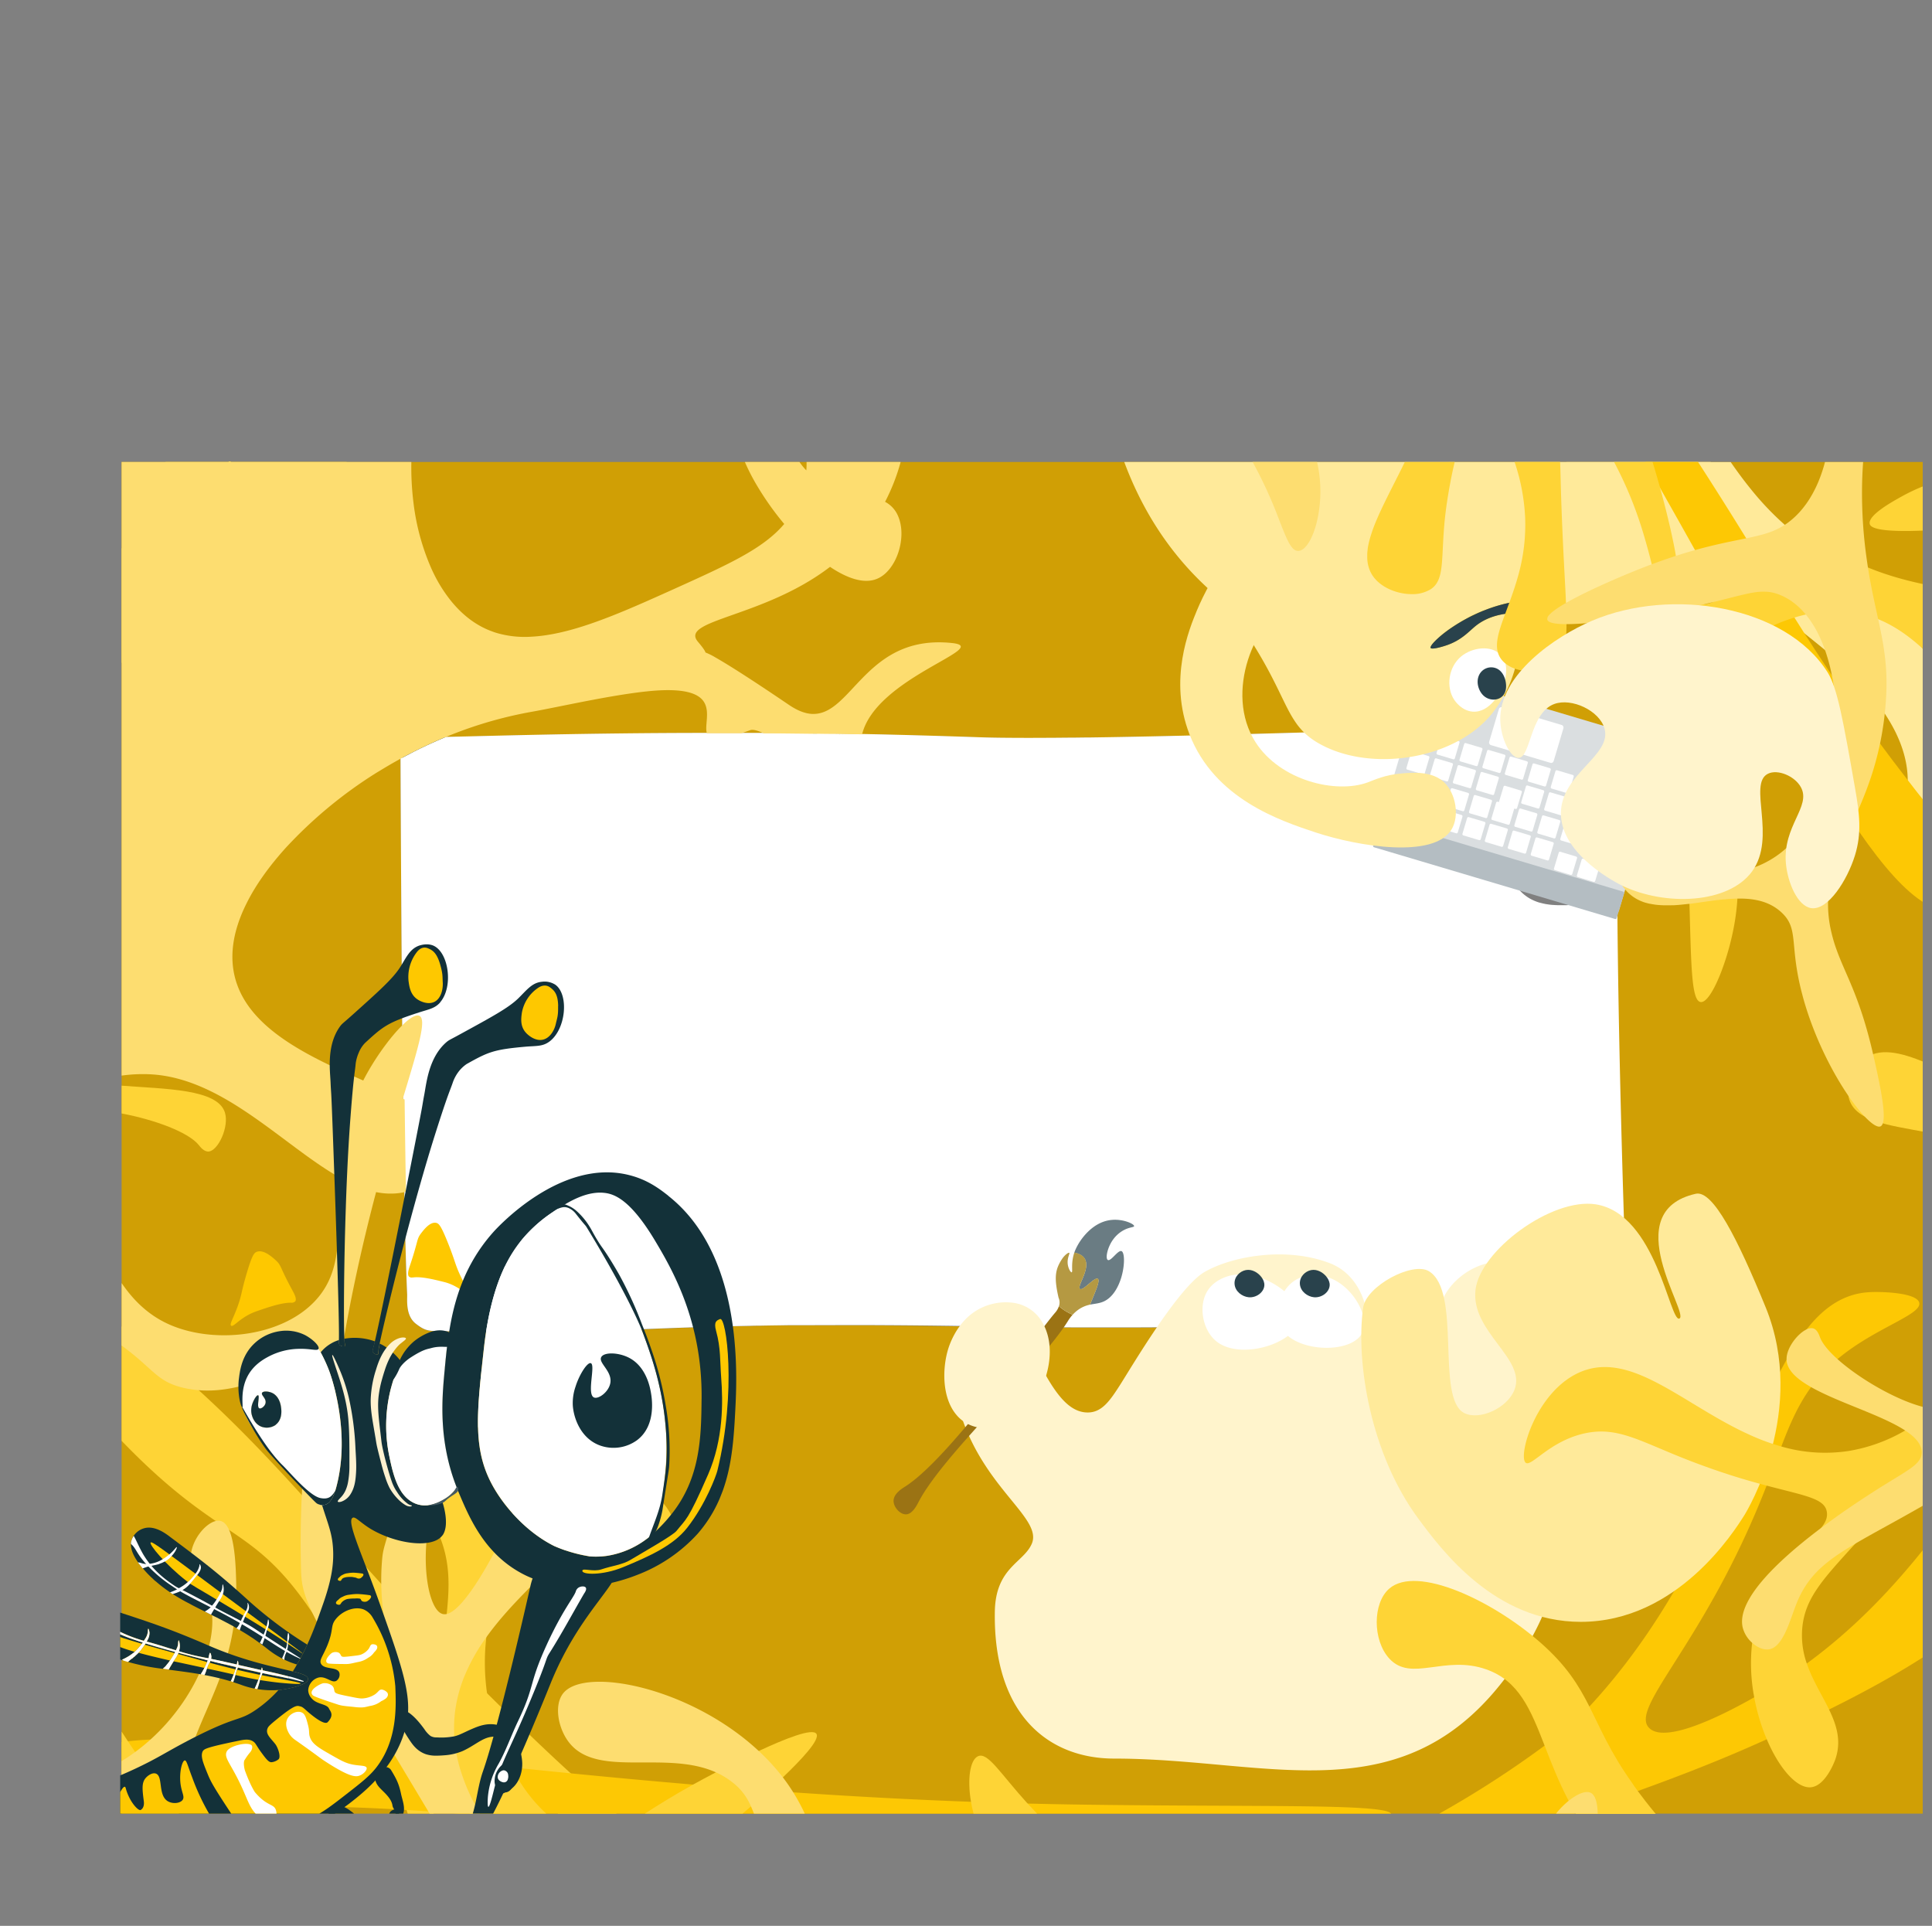 <svg xmlns="http://www.w3.org/2000/svg" xmlns:xlink="http://www.w3.org/1999/xlink" viewBox="0 0 1097.56 1093.96"><rect x="0" y="0" width="1097.56" height="1093.96" fill="#808080" stroke="none"/><defs><style>.cls-1{fill:none;}.cls-2{clip-path:url(#clip-path);}.cls-3{fill:#d09f05;}.cls-4{fill:#fed436;}.cls-5{fill:#fdc804;}.cls-6{fill:#fff;}.cls-7{fill:#0f3841;}.cls-8{fill:#29424c;}.cls-9{fill:#fff4cc;}.cls-10{fill:#9b7314;}.cls-11{fill:#6a7c83;}.cls-12{fill:#b59942;}.cls-13{fill:#ffea9a;}.cls-14{fill:#dadee0;}.cls-15{fill:#b4bdc2;}.cls-16{fill:#fddd70;}.cls-17{clip-path:url(#clip-path-2);}.cls-18{fill:#133139;}.cls-19{fill:#445a64;}.cls-20{fill:#fec800;}.cls-21{fill:#fff2d0;}</style><clipPath id="clip-path" transform="translate(68.28 262.2)"><rect class="cls-1" width="1024" height="768"/></clipPath><clipPath id="clip-path-2" transform="translate(68.28 262.2)"><rect class="cls-1" x="-132.15" y="412.92" width="590.29" height="336.14" transform="translate(-437.19 518.53) rotate(-68.39)"/></clipPath></defs><g id="Layer_2" data-name="Layer 2"><g id="Layer_1-2" data-name="Layer 1"><g class="cls-2"><path class="cls-3" d="M407.49,154.86h-1l4.78.08ZM62.86.23l-.67-.44-.6.44H.81v768h195l3.11.21,6.06.39q-.19-.3-.36-.6h820.92V.23ZM842.49,487.29h-.15c-.66,0-1.25,0-1.73,0h-.81q-18.43.36-37.35.79l-28.33.66-20.26.46-6.9.17q-16.63.38-33.46.75l-6.78.14-1.49,0q-18.24.39-36.62.72l-9.54.17h0q-21,.34-42.14.58l-17.56.16-3.77,0h0l-4.19,0-13.45.06q-12.81,0-25.56,0l-12.1-.05L531,491.9h0l-5.65-.06-1.52,0-3.63,0h-.11l-3.72,0h-.74l-4.4-.05q-6.4-.09-12.77-.21l-5.52-.11-8.13-.13-7.88-.12c-13.83-.21-26.59-.34-38.41-.43L427,490.61h-2.38c-11.87,0-22.73,0-32.76,0l-2.8,0h-1.17l-2,0h-.4l-2.33,0h-1.11c-2.53,0-5,0-7.44.09-3.64.05-7.16.1-10.57.17q-3.33,0-6.52.12h-.26c-45,.89-71.33,2.71-107,3.34l-2,0-9.24.11c-7.14.07-14.71.08-22.9,0l-5.25,0-5.42-.06-5.11-.07c-4.58-.06-9.34-.15-14.33-.26-10.39-.22-11.9.52-18.08-4.28-6-4.68-4.75-13.8-4.9-16.8-.62-13.2-1.14-33.76-1.58-58.15-.29-16.31-.55-34.32-.77-53,0-.19,0-.38,0-.57-.15-13.52-.3-27.38-.43-41.18-.43-46.83-.69-93-.84-123.08-.06-12.75-.1-22.6-.13-28.37V167.1c0-1.56-.39-4.15,3.07-7.17,3.63-3.14,10.07-3.25,13.33-3.23h1.83l7.17-.16c23.48-.53,60-1.62,107.37-2.09q19.43-.18,41.22-.2,9.61,0,19.66,0h0l4.72,0,4.77,0,3.21,0,4,0,6.07.05,15.95.18,4.7.06,4.73.07,3.48,0,1.86,0,4.78.08h.08l4.51.08h.56l5.18.1,8.64.18q27.46.63,57.13,1.65c4.9.18,10.74.29,17.36.33,6.83.06,14.53.06,22.91,0h1.5l10.07-.09,2.06,0,6.28-.08,2.13,0,4.42-.07a.67.67,0,0,0,.2,0l7.58-.12,5.16-.09c13-.25,26.74-.55,40.86-.89,11.37-.27,23-.57,34.63-.9,10.1-.26,20.24-.55,30.28-.85,20.27-.59,40.15-1.2,58.6-1.78l6-.18c.3,0,.61,0,.91,0h0l33.18-1,8.72-.27,4.11-.13,19.44-.56h0c6.13-.17,11.35-.3,15.49-.38l2.52,0,4.11-.06c2.72,0,5-.07,7-.05a30.72,30.72,0,0,1,8.7,1,15,15,0,0,1,1.51.55h0a21,21,0,0,1,3.5,1.94c5,3.31,5.27,9.42,4.86,11.75a186.74,186.74,0,0,0-1.63,20.5h0c-.11,2.81-.21,5.82-.29,9v0c-.1,3.31-.17,6.8-.23,10.48h0c0,1.71,0,3.46-.07,5.24,0,1,0,1.94,0,2.93h0c0,3.63-.06,7.39-.08,11.27,0,3.1,0,6.28,0,9.52v4.82c0,1.4,0,2.82,0,4.24,0,1.91,0,3.85,0,5.8q0,4.25,0,8.61c0,.83,0,1.67,0,2.52.46,56.1,2.2,123.72,3.61,168.51.7,22.76,1.33,39.62,1.66,46.11.28,5.48.37,6.26-2.94,9.72-2.56,2.68-6.29,3.11-9,3.13Z" transform="translate(68.28 262.2)"/><path class="cls-3" d="M614.18-39.49h0l.24.28Z" transform="translate(68.28 262.2)"/><path class="cls-3" d="M614.18-39.49h0l.24.28Z" transform="translate(68.28 262.2)"/><path class="cls-3" d="M614.18-39.49h0l.24.28Z" transform="translate(68.28 262.2)"/><path class="cls-3" d="M614.18-39.49h0l.24.28Z" transform="translate(68.28 262.2)"/><path class="cls-3" d="M614.18-39.49h0l.24.28Z" transform="translate(68.28 262.2)"/><path class="cls-3" d="M614.18-39.49h0l.24.28Z" transform="translate(68.28 262.2)"/><path class="cls-3" d="M614.18-39.49h0l.24.28Z" transform="translate(68.28 262.2)"/><path class="cls-3" d="M614.18-39.49h0l.24.28Z" transform="translate(68.28 262.2)"/><path class="cls-3" d="M614.18-39.49h0l.24.28Z" transform="translate(68.28 262.2)"/><path class="cls-3" d="M614.18-39.49h0l.24.28Z" transform="translate(68.28 262.2)"/><path class="cls-3" d="M614.18-39.49h0l.24.28Z" transform="translate(68.28 262.2)"/><path class="cls-3" d="M614.18-39.49h0l.24.28Z" transform="translate(68.28 262.2)"/><path class="cls-3" d="M614.18-39.49h0l.24.28Z" transform="translate(68.28 262.2)"/><path class="cls-3" d="M614.18-39.49h0l.24.28Z" transform="translate(68.28 262.2)"/><path class="cls-3" d="M614.18-39.49h0l.24.28Z" transform="translate(68.28 262.2)"/><path class="cls-3" d="M591.39,492l4.18,0h0Z" transform="translate(68.28 262.2)"/><path class="cls-3" d="M591.39,492l4.18,0h0Z" transform="translate(68.28 262.2)"/><path class="cls-3" d="M407.49,154.86h-1l4.78.08Z" transform="translate(68.28 262.2)"/><path class="cls-3" d="M393.73,154.66h-2l4.7.06Z" transform="translate(68.28 262.2)"/><path class="cls-3" d="M407.49,154.86h-1l4.78.08Z" transform="translate(68.28 262.2)"/><path class="cls-3" d="M407.49,154.86h-1l4.78.08Z" transform="translate(68.28 262.2)"/><path class="cls-3" d="M407.49,154.86h-1l4.78.08Z" transform="translate(68.28 262.2)"/><path class="cls-3" d="M591.39,492l4.18,0h0Z" transform="translate(68.28 262.2)"/><path class="cls-3" d="M591.39,492l4.18,0h0Z" transform="translate(68.28 262.2)"/><path class="cls-3" d="M614.18-39.49h0l.24.28Z" transform="translate(68.28 262.2)"/><path class="cls-3" d="M614.18-39.49h0l.24.28Z" transform="translate(68.28 262.2)"/><path class="cls-3" d="M614.18-39.49h0l.24.28Z" transform="translate(68.28 262.2)"/><path class="cls-3" d="M614.18-39.49h0l.24.28Z" transform="translate(68.28 262.2)"/><path class="cls-3" d="M614.18-39.49h0l.24.28Z" transform="translate(68.28 262.2)"/><path class="cls-3" d="M614.18-39.49h0l.24.28Z" transform="translate(68.28 262.2)"/><path class="cls-3" d="M614.18-39.49h0l.24.28Z" transform="translate(68.28 262.2)"/><path class="cls-3" d="M614.18-39.49h0l.24.28Z" transform="translate(68.28 262.2)"/><path class="cls-3" d="M614.18-39.49h0l.24.28Z" transform="translate(68.28 262.2)"/><path class="cls-3" d="M614.18-39.49h0l.24.28Z" transform="translate(68.28 262.2)"/><path class="cls-3" d="M614.18-39.49h0l.24.28Z" transform="translate(68.28 262.2)"/><path class="cls-3" d="M614.18-39.49h0l.24.28Z" transform="translate(68.28 262.2)"/><path class="cls-3" d="M614.18-39.49h0l.24.28Z" transform="translate(68.28 262.2)"/><path class="cls-3" d="M614.18-39.49h0l.24.28Z" transform="translate(68.28 262.2)"/><path class="cls-3" d="M614.18-39.49h0l.24.28Z" transform="translate(68.28 262.2)"/><path class="cls-3" d="M614.18-39.49h0l.24.28Z" transform="translate(68.28 262.2)"/><path class="cls-3" d="M614.18-39.49h0l.24.28Z" transform="translate(68.28 262.2)"/><path class="cls-4" d="M282.29,768.22H249.11c-6.78-4.9-13.71-10.33-20.92-16.5q-5.83-5-11.91-10.65c-8.35-7.81-17.1-16.69-26.44-26.91-1.36-1.5-2.74-3-4.14-4.58-1-1.07-1.91-2.15-2.87-3.23-11.08-12.54-21.83-25.41-29.23-31.6-3.64-3-6.47-4.48-8.14-3.48a2.87,2.87,0,0,0-1.19,1.67c-2.61,8,9.28,38.57,19.49,62.6,4.1,9.61,7.92,18.19,10.45,23.84q1.71,3.82,3.39,7.54l.6,1.3H163.38c-.23-.77-.45-1.54-.68-2.31-3.28-11-7-21.56-11.08-31.64-3.4-8.5-7-16.64-10.66-24.32a437.33,437.33,0,0,0-31.87-56.15c-1.38-2-2.67-3.89-3.84-5.53-16-22.38-28.33-31.24-43.38-41.39-2.41-1.63-4.9-3.29-7.49-5C40.6,592.44,24.08,580.36.81,556.25v-65c16,11.92,30.43,24,43.86,36.28C66.05,547,84.86,566.84,103.14,587c6.6,7.28,13.12,14.61,19.68,22,8.37,9.43,16.8,18.93,25.47,28.48,11.15,12.31,22.71,24.72,35.1,37.22l3.19,3.2q5,5,9.9,9.87,6,6,11.92,11.85c15.78,15.62,31.5,30.88,47.53,45.49l0,0C264.6,753,273.37,760.75,282.29,768.22Z" transform="translate(68.28 262.2)"/><path class="cls-5" d="M722.29,768.22H204.57q.17.3.36.6l-6.06-.39-3.11-.21q-8.52-.59-17.53-1.26l-.63,0-2.59-.2c-3.94-.29-8-.55-12.31-.81a1095.5,1095.5,0,0,0-129.42-.43l-1.53.09q-15.18.9-30.94,2.32V727.38q1.76-.24,3.6-.45,6-.69,12.87-1c7.58-.37,15.91-.42,25-.2,29.14.67,65.88,4.07,109.35,8.55l4.19.44,7.95.83,24,2.52,4.25.45q11.87,1.26,24.28,2.56l5.93.62q16.41,1.71,33.72,3.42l0,0q33.15,3.29,69.46,6.4,12.9,1.1,26.19,2.13,8.34.65,16.82,1.26,6.9.51,13.89,1c32.2,2.23,65.92,4.1,101,5.38q15.89.59,32.15,1,15.16.38,30.65.6c99.38,1.41,170-.58,175.73,4.91Z" transform="translate(68.28 262.2)"/><path class="cls-5" d="M1025.49,616.59v61.76c-18.12,11.71-37.46,22-54.67,30.52-9.61,4.75-18.55,9-26.26,12.63-3.07,1.45-6.11,2.85-9.13,4.26-26.14,11.9-51.12,21.42-73.3,29.43-8.12,2.94-15.86,5.66-23.13,8.21l-12.33,4.34-1.35.48H749a569.36,569.36,0,0,0,60.14-38.79c10.15-7.6,18.14-14.41,23.2-19.74.75-.8,1.51-1.62,2.24-2.42v0c39.37-42.46,62.76-90,81.23-131.22q5.31-11.92,10.19-23c7.1-16,13.69-30.58,20.62-42.79A141.59,141.59,0,0,1,958,493h0l0,0c10-12.75,21.41-20.5,36-21.21,6.89-.35,26.3.28,28,5.87a3.15,3.15,0,0,1,.11.74c0,6.56-25,13.88-45.31,30.45-.41.34-.82.67-1.23,1a89,89,0,0,0-15,15.93c-7.41,10.2-12.18,21.3-16.89,33.74-2.46,6.45-4.9,13.26-7.69,20.49-.21.56-.43,1.13-.67,1.69A502,502,0,0,1,908,640.47l-1.79,3.24c-25.44,45.77-46.22,67.38-37.49,75.76,9.63,9.25,43.86-8.61,59.56-17.53,3-1.69,5.31-3.07,6.67-3.87,8.23-4.86,15.94-10,23.2-15.33C987.08,661.6,1008.66,637.64,1025.49,616.59Z" transform="translate(68.28 262.2)"/><path class="cls-6" d="M853.1,484c-2.57,2.68-6.31,3.11-9,3.13h-.17c-.72,0-1.32,0-1.74,0h-.81q-18.51.36-37.49.79l-28.43.66-20.33.46-6.92.17q-16.7.38-33.58.75l-6.8.14-1.5,0q-18.3.39-36.75.72L660,491h0q-21.11.35-42.29.58l-17.62.16-3.79,0h0l-4.21,0-13.5.06q-12.86,0-25.65,0l-12.14,0q-8.28-.06-16.53-.14l-3.64,0-3.84-.05H516q-8.24-.1-16.41-.26l-6.36-.11c-20.21-.36-38.3-.57-54.61-.68l-11.55-.06H424.7c-11.91,0-22.81,0-32.87.05l-2.81,0h-1.18l-2,0h-.41l-2.33,0H382c-2.54,0-5,.05-7.46.09-3.66.05-7.19.1-10.61.17q-3.34,0-6.54.12h-.27c-45.13.89-71.58,2.71-107.36,3.34l-2,0-9.27.11c-7.17.07-14.76.08-23,0l-5.27,0-5.44-.06-5.13-.07q-6.51-.11-13.57-.26c-10.42-.22-11.94.52-18.14-4.28-6-4.68-4.77-13.8-4.92-16.8-.62-13.24-1.14-33.87-1.58-58.34-.29-16.14-.55-33.94-.78-52.41-.95-79.56-1.3-171.31-1.41-194,4.05-2.19,8.92-4.7,14.51-7.3,3.15-1.47,6.53-3,10.13-4.44,29.76-.66,81-2.26,149.15-2.3l19.73,0h0l4.74,0,4.78,0,3.22,0,4,0,6.09,0,16,.18,4.71.06,4.75.07,3.49.05,1.87,0,4.79.08h.09l4.52.08h.56l5.2.1,8.67.18q27.57.63,57.33,1.65c4.92.18,10.78.29,17.42.33,6.86.06,14.59.06,23,0h1.5l10.11-.09,2.06,0,6.31-.08,2.13,0,4.44-.07h.2l7.61-.12,5.17-.09c92.24-1.64,222.24-6.49,256.47-7.06l3.31-.06c2.73,0,5-.07,7,0a30.91,30.91,0,0,1,8.73,1,15.23,15.23,0,0,1,1.52.55h0a21,21,0,0,1,3.51,1.94c5,3.31,5.29,9.42,4.88,11.75a183.66,183.66,0,0,0-1.64,20.5h0c-.11,2.81-.21,5.82-.29,9v0c-.1,3.31-.17,6.8-.23,10.48h0c0,1.71,0,3.46-.07,5.24,0,1,0,1.94,0,2.93h0c0,3.63-.06,7.39-.08,11.27,0,3.1,0,6.28,0,9.52l-1.89.09c-.89,0-1.79,0-2.71,0h-.67l-.79,0-1.21,0H843l-1.54-.09c-.69,0-1.38-.12-2.06-.19l-1.24-.14-.81-.1c-.57-.07-1.13-.15-1.7-.24l-.16,0-.56-.09-1.2-.21h0l-1.76-.35h0c-.61-.13-1.23-.26-1.84-.41l-.79-.19-.72-.18-.88-.24-.36-.1-1.34-.38-.53-.17c-.44-.13-.88-.28-1.31-.42l-.17-.06-.27-.09h0l-.72-.26-1.12-.4-.83-.32-.05,0c-.67-.27-1.33-.54-2-.83l-1.38-.62-.35-.16-.73-.36-.72-.36c-.85-.42-1.68-.87-2.5-1.34l-.06,0c-.58-.33-1.17-.67-1.73-1s-1.17-.74-1.74-1.13c-.32-.21-.63-.43-.94-.65a59.53,59.53,0,0,1-4.87-3.85c-.81-.7-1.56-1.4-2.28-2.08s-1.33-1.27-1.93-1.87l-.67-.67-.7-.71-.69-.68-.31-.32c-.18-.19-.36-.37-.53-.53l-.42-.42a.38.38,0,0,0-.09-.09l-.2-.2-.28-.28-.84-.78h0l0,0,0,0-.2-.17-.22-.19c-.21-.19-.42-.36-.62-.51a5.61,5.61,0,0,0-.51-.38l-.25-.17a3.21,3.21,0,0,0-.38-.23,2.61,2.61,0,0,0-.37-.19,1.85,1.85,0,0,0-.29-.13,2.53,2.53,0,0,0-.36-.12,1.22,1.22,0,0,0-.26-.06l-.11,0h-.07a2.16,2.16,0,0,0-1.12.18,3.84,3.84,0,0,0-.39.22l-.18.13-.12.11,0,0a3.38,3.38,0,0,0-.26.27s0,0,0,0l-.12.15L789,209l-.2.3-.16.26-.15.27s-.05.1-.08.16a.54.54,0,0,0-.07.13s0,.1-.07.16l-.07.15c-.07.17-.15.36-.21.55l-.05.12h0a4.56,4.56,0,0,0-.18.52l-.06.19c0,.15-.09.29-.13.45s-.11.44-.17.68a.25.25,0,0,1,0,.07c0,.21-.09.42-.13.64-.1.51-.19,1.05-.26,1.61a.22.22,0,0,1,0,.11c0,.2,0,.4-.07.61l0,.32c-.07.72-.11,1.48-.12,2.27,0,.41,0,.82,0,1.25v.06c0,.2,0,.41,0,.62l0,.82c0,.27,0,.54,0,.82a2.46,2.46,0,0,0,0,.28c0,.38.06.77.1,1.17a2.11,2.11,0,0,0,0,.25c0,.31.07.63.13.94l.12.8c0,.27.08.54.13.81s0,.27.07.41,0,.17,0,.26.07.36.11.55c.12.64.27,1.28.42,1.92,0,.1.06.2.08.3l.17.62c.15.55.31,1.09.49,1.63.08.26.17.53.26.79q.27.81.6,1.62c.11.26.22.53.34.79s.19.45.29.67c.25.56.52,1.12.81,1.66.11.23.24.46.36.68s.32.57.49.85c.26.44.53.88.83,1.31a2.4,2.4,0,0,0,.19.29l.08.12.12.16c.21.3.43.6.65.89s.48.62.74.92h0l.07.09.07.09h0c.26.3.53.6.8.89l.47.47c.15.16.3.3.46.45l.37.35.37.33.06.05.41.35c.47.39,1,.76,1.45,1.11l.58.4.65.41c.19.12.38.24.58.35l.28.16.45.24,0,0c.3.16.59.31.89.45s.73.34,1.11.5l1.4.55h0l1.4.46.11,0c.22.07.45.13.67.18l1.35.34.22.05.68.13a6.92,6.92,0,0,0,.77.14l.44.07a5.43,5.43,0,0,0,.56.09l.55.08c.52.07,1.06.13,1.59.18l.8.06c.3,0,.6,0,.91.06.56,0,1.12.06,1.68.07s1.13,0,1.71,0l1.23,0h.25a2.54,2.54,0,0,0,.39,0l1.47,0,.88-.05,1.63-.11c1.48-.11,3-.26,4.49-.43h0l2-.22.39-.05c3.42-.43,6.9-.94,10.39-1.43l2.07-.29,2.09-.27.59-.08,1.2-.15.29,0,.75-.09,1.83-.2.34,0q0,4.24,0,8.61c0,.83,0,1.67,0,2.52.46,56.1,2.21,123.72,3.62,168.51.7,22.76,1.34,39.62,1.67,46.11C856.33,479.75,856.42,480.53,853.1,484Z" transform="translate(68.28 262.2)"/><path class="cls-7" d="M239.06,494.59l9.24-.11Q243.8,494.55,239.06,494.59Z" transform="translate(68.28 262.2)"/><path class="cls-7" d="M250.3,494.45c35.66-.63,62-2.45,107-3.34C312.47,492,286.17,493.86,250.3,494.45Z" transform="translate(68.28 262.2)"/><path class="cls-7" d="M357.55,491.11q3.19-.08,6.52-.12Z" transform="translate(68.28 262.2)"/><path class="cls-7" d="M374.64,490.82c2.42,0,4.91-.06,7.44-.09Z" transform="translate(68.28 262.2)"/><path class="cls-7" d="M393.73,154.66l2.66,0-4.7-.06h2Z" transform="translate(68.28 262.2)"/><path class="cls-7" d="M407.49,154.86l3.8.07h-.05l-4.78-.08Z" transform="translate(68.28 262.2)"/><path class="cls-7" d="M595.59,491.92l3.77,0-8,.05,4.19,0Z" transform="translate(68.28 262.2)"/><path class="cls-7" d="M839.8,487.27h.81c-76.32,1.5-159,4-241.25,4.63l17.56-.16q21.09-.23,42.14-.58h0l9.54-.17q18.38-.33,36.62-.72l1.49,0,6.78-.14q16.82-.36,33.46-.75l6.9-.17,20.26-.46,28.33-.66Q821.35,487.64,839.8,487.27Z" transform="translate(68.28 262.2)"/><path class="cls-7" d="M793.22,243.17l-.07-.09.08.1Z" transform="translate(68.28 262.2)"/><path class="cls-7" d="M841.56,150.59a30.72,30.72,0,0,0-8.7-1c7.48,0,10.37.71,14.53,3.48,5,3.31,5.27,9.42,4.86,11.75-1.71,10.11-2.35,36.07-2.36,68.95l-.81.05c0-3.24,0-6.42,0-9.52,0-3.88,0-7.64.08-11.27h0c0-1,0-2,0-2.93,0-1.78,0-3.53.07-5.24h0c.06-3.68.13-7.17.23-10.48v0c.08-3.19.18-6.2.29-9h0a186.74,186.74,0,0,1,1.63-20.5c.41-2.33.13-8.44-4.86-11.75a21,21,0,0,0-3.5-1.94h0A15,15,0,0,0,841.56,150.59Z" transform="translate(68.28 262.2)"/><path class="cls-8" d="M184.67,156.57c-3.58,1.48-6.95,3-10.09,4.44-5.57,2.6-10.42,5.11-14.46,7.3V167.1c0-1.56-.39-4.15,3.07-7.17,4.34-3.76,12.72-3.18,14.85-3.22Z" transform="translate(68.28 262.2)"/><path class="cls-9" d="M790.94,685.45C731,770.78,654,736.75,564.74,736.75c-37.69,0-68.8-25.24-67.86-83.46.41-25.12,16.36-27.76,21-38.59,6-14-24.8-30-39-69.5a58.63,58.63,0,0,1-1.84-5.86c-9.81-34.89,9.65-55.37,22.31-57a7.33,7.33,0,0,1,5.34,1.63c5.61,4.11,10.74,15.11,16.48,26.26,3.79,7.49,7.9,15,12.58,20.68s9.81,9.24,15.88,9.24c8,0,12.54-6.51,18.4-15.67C574,515.2,601,469.11,615.92,460.4c15.45-9,46.38-14.63,71.24-5.06,12.16,4.67,18.65,15.77,20.85,27,6.21,31.85-1.39,67.54,20.11,80.45,12.09,7.25,20,5.19,26.38-6.57,2.16-3.91-4.52-21.76-5.45-26.2-3.87-18.2-7-30.13,1.66-52.68,4.81-12.54,18.24-21.54,30.17-22.64a17,17,0,0,1,2-.08c26.5,0,16.65,53,24.79,85,.28,1.05.57,2.07.85,3.05C829.12,609.73,816.18,649.54,790.94,685.45Z" transform="translate(68.28 262.2)"/><path class="cls-10" d="M541.06,484.63a25.06,25.06,0,0,0-2.77,3.76c-4.12,6.63-11.08,15.14-19.35,24.51-13.84,15.74-31.31,34-45.16,50.26-8.85,10.45-16.22,20.08-20.19,27.75-1,1.85-3.48,7-7.13,7.1-3.37.13-7.23-4.08-7.1-7.82.13-4,4.83-6.84,6.39-7.84,6.67-4.19,15-12.15,23.89-21.89,15.61-17.13,32.84-39.68,45.46-56.29,7.34-9.69,13.13-17.36,16.09-20.77a10.31,10.31,0,0,0,2.09-3.63A29.84,29.84,0,0,0,541.06,484.63Z" transform="translate(68.28 262.2)"/><path class="cls-9" d="M526.37,517.94a49.46,49.46,0,0,1-7.65,16.41c-.25.32-.45.65-.7.93-9,11.6-24.46,17-35.78,11.73a20.45,20.45,0,0,1-7.17-5.5C467,532,467,516,470.11,505c.53-1.95,4.31-14.73,15.14-22a32,32,0,0,1,22-5.17A22.49,22.49,0,0,1,523.89,489C528.93,497.58,529,508.33,526.37,517.94Z" transform="translate(68.28 262.2)"/><path class="cls-6" d="M706.2,493.54c2.53-7.82-4.19-21.52-15.05-27.9a26.39,26.39,0,0,0-8.38-3.2c-1.4-.26-10.92-1.89-18,4.69-6.59,6.12-9.36,17.71-5.13,25.13C667.78,506.58,701.77,507.24,706.2,493.54Z" transform="translate(68.28 262.2)"/><path class="cls-8" d="M683.71,461.43c-.68-.58-3.56-2.85-7.14-2.17-3.4.65-6.69,3.83-6.39,7.94.33,4.3,4.41,7.15,8,7.49,4.32.41,8.68-2.77,8.92-6.73C687.29,464.47,684.2,461.85,683.71,461.43Z" transform="translate(68.28 262.2)"/><path class="cls-6" d="M670.08,484.19c-1.18-8.67-14.31-19.74-28.1-22.05a30.12,30.12,0,0,0-9.82-.08c-1.51.26-11.73,2.16-15.67,11.29-3.67,8.49-1,21,6.73,26.75C638.07,511.25,672.13,499.37,670.08,484.19Z" transform="translate(68.28 262.2)"/><path class="cls-11" d="M576,434.29c-.06.71-2.31.49-5.55,2.11a17.93,17.93,0,0,0-6.54,5.73c-3.09,4.36-4.34,10.52-2.85,11.38,1.74,1,5.85-5.9,7.83-5,1.75.82,1.93,7.93-.19,15-1.71,5.59-4.84,11.16-9.78,13.5-2.62,1.23-5.16,1.31-7.93,1.88,2.64-6.76,5.94-13.7,4.36-14.67-1.85-1.14-8.31,7-10.1,5.77-1-.67.49-3.44,1.83-6.78s2.51-7.13,1.06-10c-1.06-2.13-3.3-3.28-6.13-3.84a28.21,28.21,0,0,1,2-4.34c.61-1.12,7.3-13.15,19.22-14.26C569.84,430.12,576.13,433.08,576,434.29Z" transform="translate(68.28 262.2)"/><path class="cls-12" d="M551,478.89a17.55,17.55,0,0,0-7,3.1,20.19,20.19,0,0,0-2.91,2.64s0,0,0,0a29.84,29.84,0,0,1-7.78-4.86,6.57,6.57,0,0,0-.22-4.79c-2.39-10.37-2-15,.74-20,.32-.58.67-1.17,1.06-1.77,1.55-2.44,3.78-4.08,4.27-3.76s-1.18,2.7-.9,6.07c.23,2.72,1.68,5.12,2.29,5s-.16-3.35.62-7.78a22.16,22.16,0,0,1,.89-3.45c2.83.56,5.07,1.71,6.13,3.84,1.45,2.92.26,6.76-1.06,10s-2.81,6.11-1.83,6.78c1.79,1.21,8.25-6.91,10.1-5.77C557,465.19,553.65,472.13,551,478.89Z" transform="translate(68.28 262.2)"/><path class="cls-13" d="M885.79,486.77c-5.47,2.55-13.1-59.48-47.55-64.86-25-3.89-65.72,26.24-68.29,48.55-2.77,24,29,39.07,22.14,56.79-4,10.42-19.82,17.54-28.46,13.26-16.5-8.17-1.31-69.08-20.12-80.59-9.27-5.68-35.75,8.37-37.43,20.8-4.19,31.07,4.24,83,31.33,119.65,13.2,17.83,43.43,58.68,92.32,58.71,54.94,0,87.22-51.48,93-60.65,1.6-2.56,36-59.52,12-118.18-15.89-38.8-29.88-66.55-39.65-64.34C850,426.08,891.64,484,885.79,486.77Z" transform="translate(68.28 262.2)"/><rect class="cls-14" x="723.56" y="138.32" width="144.35" height="101.63" rx="3.75" transform="translate(155.27 43.12) rotate(16.57)"/><rect class="cls-15" x="710.9" y="223.59" width="144.35" height="16.2" rx="0.7" transform="translate(166.88 48.5) rotate(16.57)"/><rect class="cls-6" x="828.51" y="222.37" width="10.83" height="10.83" rx="0.7" transform="matrix(0.96, 0.29, -0.29, 0.96, 167.87, 33.84)"/><rect class="cls-6" x="815.48" y="218.49" width="10.83" height="10.83" rx="0.7" transform="matrix(0.96, 0.29, -0.29, 0.96, 166.23, 37.39)"/><rect class="cls-6" x="802.44" y="214.61" width="10.83" height="10.83" rx="0.7" transform="translate(164.58 40.95) rotate(16.57)"/><rect class="cls-6" x="789.4" y="210.73" width="10.83" height="10.83" rx="0.7" transform="translate(162.93 44.51) rotate(16.57)"/><rect class="cls-6" x="776.38" y="206.86" width="10.83" height="10.83" rx="0.7" transform="translate(161.28 48.06) rotate(16.57)"/><rect class="cls-6" x="763.64" y="203.07" width="10.83" height="10.83" rx="0.7" transform="translate(159.67 51.54) rotate(16.57)"/><rect class="cls-6" x="750.6" y="199.19" width="10.83" height="10.83" rx="0.7" transform="translate(158.03 55.1) rotate(16.57)"/><rect class="cls-6" x="737.57" y="195.31" width="10.83" height="10.83" rx="0.7" transform="translate(156.38 58.65) rotate(16.57)"/><rect class="cls-6" x="724.18" y="191.32" width="10.83" height="10.83" rx="0.7" transform="translate(154.69 62.3) rotate(16.57)"/><rect class="cls-6" x="845.28" y="213.72" width="10.83" height="10.83" rx="0.7" transform="matrix(0.96, 0.29, -0.29, 0.96, 166.1, 28.7)"/><rect class="cls-6" x="832.24" y="209.84" width="10.83" height="10.83" rx="0.7" transform="translate(164.45 32.26) rotate(16.57)"/><rect class="cls-6" x="819.21" y="205.96" width="10.83" height="10.83" rx="0.7" transform="translate(162.81 35.81) rotate(16.57)"/><rect class="cls-6" x="806.17" y="202.08" width="10.83" height="10.83" rx="0.7" transform="translate(161.16 39.37) rotate(16.57)"/><rect class="cls-6" x="793.13" y="198.2" width="10.83" height="10.83" rx="0.7" transform="translate(159.51 42.92) rotate(16.57)"/><rect class="cls-6" x="780.11" y="194.33" width="10.83" height="10.83" rx="0.7" transform="translate(157.87 46.48) rotate(16.57)"/><rect class="cls-6" x="767.37" y="190.54" width="10.83" height="10.83" rx="0.7" transform="translate(156.26 49.95) rotate(16.57)"/><rect class="cls-6" x="754.32" y="186.66" width="10.83" height="10.83" rx="0.7" transform="translate(154.61 53.51) rotate(16.57)"/><rect class="cls-6" x="741.3" y="182.78" width="10.83" height="10.83" rx="0.7" transform="translate(152.96 57.07) rotate(16.57)"/><rect class="cls-6" x="727.91" y="178.79" width="10.83" height="10.83" rx="0.7" transform="translate(151.27 60.72) rotate(16.57)"/><rect class="cls-6" x="849.17" y="200.62" width="10.83" height="10.83" rx="0.7" transform="translate(162.53 27.04) rotate(16.57)"/><rect class="cls-6" x="836.13" y="196.74" width="10.83" height="10.83" rx="0.7" transform="translate(160.88 30.6) rotate(16.57)"/><rect class="cls-6" x="823.11" y="192.87" width="10.83" height="10.83" rx="0.7" transform="translate(159.24 34.15) rotate(16.57)"/><rect class="cls-6" x="810.07" y="188.99" width="10.83" height="10.83" rx="0.7" transform="translate(157.59 37.71) rotate(16.57)"/><rect class="cls-6" x="797.03" y="185.11" width="10.83" height="10.83" rx="0.7" transform="translate(155.94 41.27) rotate(16.57)"/><rect class="cls-6" x="784" y="181.23" width="10.83" height="10.83" rx="0.7" transform="matrix(0.96, 0.29, -0.29, 0.96, 154.29, 44.82)"/><rect class="cls-6" x="771.26" y="177.44" width="10.83" height="10.83" rx="0.7" transform="translate(152.68 48.3) rotate(16.57)"/><rect class="cls-6" x="758.22" y="173.56" width="10.83" height="10.83" rx="0.7" transform="translate(151.04 51.86) rotate(16.57)"/><rect class="cls-6" x="745.19" y="169.69" width="10.83" height="10.83" rx="0.7" transform="translate(149.39 55.41) rotate(16.57)"/><rect class="cls-6" x="731.8" y="165.7" width="10.83" height="10.83" rx="0.7" transform="translate(147.7 59.06) rotate(16.57)"/><rect class="cls-6" x="852.9" y="188.09" width="10.83" height="10.83" rx="0.7" transform="translate(159.11 25.46) rotate(16.57)"/><rect class="cls-6" x="839.86" y="184.21" width="10.83" height="10.83" rx="0.7" transform="translate(157.46 29.02) rotate(16.57)"/><rect class="cls-6" x="826.83" y="180.34" width="10.83" height="10.83" rx="0.7" transform="translate(155.82 32.57) rotate(16.57)"/><rect class="cls-6" x="813.8" y="176.46" width="10.83" height="10.83" rx="0.7" transform="translate(154.17 36.13) rotate(16.57)"/><rect class="cls-6" x="800.76" y="172.58" width="10.83" height="10.83" rx="0.7" transform="translate(152.52 39.69) rotate(16.57)"/><rect class="cls-6" x="787.73" y="168.7" width="10.83" height="10.83" rx="0.7" transform="translate(150.87 43.24) rotate(16.57)"/><rect class="cls-6" x="774.99" y="164.91" width="10.83" height="10.83" rx="0.7" transform="translate(149.26 46.72) rotate(16.57)"/><rect class="cls-6" x="761.95" y="161.03" width="10.83" height="10.83" rx="0.7" transform="translate(147.62 50.27) rotate(16.57)"/><rect class="cls-6" x="748.92" y="157.16" width="10.83" height="10.83" rx="0.7" transform="translate(145.97 53.83) rotate(16.57)"/><rect class="cls-6" x="735.53" y="153.17" width="10.83" height="10.83" rx="0.7" transform="translate(144.28 57.48) rotate(16.57)"/><rect class="cls-6" x="779.68" y="144.12" width="38.24" height="22.42" rx="1.43" transform="translate(145.75 40.85) rotate(16.57)"/><path class="cls-13" d="M614.18-39.49l.23.28-.24-.28Z" transform="translate(68.28 262.2)"/><path class="cls-13" d="M615-38.52l-.59-.69,1.56,1.8Z" transform="translate(68.28 262.2)"/><path class="cls-13" d="M903.55.23a79,79,0,0,1-.81,10c-.09.61-.18,1.22-.28,1.83l-.06.36a102.45,102.45,0,0,1-9.62,28.7v0c-.52,1-1,2.06-1.6,3.07a103.47,103.47,0,0,1-7.08,11.33,86.17,86.17,0,0,1-11.59,13.28q-.42.41-.84.78l0,0c-.7.64-1.39,1.23-2.1,1.81s-1.42,1.15-2.12,1.69-1.25.94-1.88,1.35l-.11.08c-.21.16-.42.3-.64.44a6.33,6.33,0,0,1-.54.36l-.11.07c-.24.18-.5.34-.76.5-.67.43-1.36.84-2.06,1.23s-1.38.76-2.06,1.1c-.48.25-1,.48-1.46.7l-.63.28c-.76.33-1.52.63-2.29.91-.61.2-1.22.41-1.84.6s-1.43.39-2.15.56-1.4.28-2.1.39-1.39.18-2.08.23a84.85,84.85,0,0,1-12.59,0c-3.89-.27-7.22-.72-10.36-1l-.06,0c-.78-.18-1.57-.36-2.37-.52s-1.38-.28-2.07-.4l-1.44-.25c-1.07-.18-2.14-.34-3.23-.47-.57-.08-1.14-.14-1.71-.2l-.49,0c-.65-.07-1.29-.13-1.95-.18h-.2c-.49,0-1-.08-1.46-.1-.88-.06-1.75-.1-2.63-.11q-1,0-1.95,0c-.75,0-1.49,0-2.24,0a73.26,73.26,0,0,0-9,.85c-.87.13-1.74.29-2.59.45l-1.26.25c-1.56.33-3.09.7-4.6,1.11-.51.13-1,.28-1.53.43s-1.18.34-1.76.52-1.1.35-1.64.54c-1.38.45-2.73.94-4,1.46l-1,.39-.12,0c-.45.17-.9.36-1.34.55s-1.18.49-1.75.75l-.38.17-1.81.84q-2.24,1-4.31,2.18l-.53.29c-1.19.64-2.34,1.3-3.44,2-.4.24-.8.48-1.19.73-.1,0-.2.12-.3.18-.44.27-.87.54-1.29.82l-1.24.81a58.78,58.78,0,0,0-10.9,9l-.3.35a7.53,7.53,0,0,0-1.15,1.69,1.6,1.6,0,0,0-.14.4.65.65,0,0,0,0,.4c.54,1.14,6.64-.6,9.64-1.67,8.27-3,12.19-7.8,16.07-10.88.36-.28.72-.56,1.08-.82s.63-.45,1-.66l.14-.1h0c.5-.33,1-.64,1.52-.93.27-.16.55-.31.83-.46a31.83,31.83,0,0,1,3.09-1.43c.37-.15.75-.3,1.13-.43a34.07,34.07,0,0,1,3.66-1.12c.37-.1.76-.19,1.13-.27l.46-.1,1.35-.26c.45-.08.89-.16,1.33-.22A52.74,52.74,0,0,1,797.18,86c.63,0,1.22.07,1.75.12h0l1,.09.85.1.68.09.68.1.34.06a13.65,13.65,0,0,0-1.36,1.49c-5.25,6.5-5.17,17-8.77,29.62a70.62,70.62,0,0,1-12.52,24.81,55.74,55.74,0,0,1-8.37,8.6l0,0a66.36,66.36,0,0,1-7,5.1q-2,1.29-4.2,2.45a79.58,79.58,0,0,1-11.92,5.24c-1.29.46-2.6.88-3.92,1.26h0c-1.4.42-2.82.8-4.26,1.15q-3.74.93-7.57,1.53h0c-2,.32-4,.58-6,.76-1.43.14-2.86.24-4.29.31-1.85.1-3.72.13-5.6.11-13-.16-25.68-3.1-35.92-9a40.54,40.54,0,0,1-7.93-5.84s0,0,0,0l-.42-.4c-.79-.78-1.53-1.59-2.24-2.42a35.44,35.44,0,0,1-2.76-3.69c-6.31-9.3-10.24-22.16-23.43-43.32l-.54-.86c-.85-1.35-1.68-2.66-2.54-3.94s-1.49-2.27-2.24-3.38c-.4-.59-.81-1.2-1.22-1.78s-.93-1.36-1.41-2c-.6-.87-1.21-1.71-1.8-2.54s-1-1.4-1.53-2.1l-2.22-2.91c-1.66-2.17-3-4.57-4.93-6.19q-4-3.28-7.75-6.73C594.81,50.76,579.91,25.79,570.4.23Z" transform="translate(68.28 262.2)"/><path class="cls-8" d="M802.49,86.58l-.35-.07c-2.21-.36-19.89-2.92-32,6.77-3.88,3.09-7.8,7.91-16.07,10.88-3,1.08-9.1,2.81-9.64,1.67-1.24-2.64,25.17-26.15,57.54-27.17A85.07,85.07,0,0,1,823.71,81a31.42,31.42,0,0,0-16.17,2.34A16.36,16.36,0,0,0,802.49,86.58Z" transform="translate(68.28 262.2)"/><path class="cls-6" d="M757.86,135.33c.55.83,4.24,6.2,10.43,6.71,10,.82,16.1-11.86,16.44-12.59.75-1.62,5.83-13.08-.45-19.66-5.47-5.74-16.24-4.28-22.48.89C754.51,116.72,753.07,128.12,757.86,135.33Z" transform="translate(68.28 262.2)"/><path class="cls-8" d="M786.92,124.23c-.24-1-1.33-4.93-4.74-6.6a7.6,7.6,0,0,0-10,3.25c-2.25,4.19-.48,9.46,2.33,12.07,3.39,3.16,8.92,3,11.44-.5C788.16,129.35,787.09,124.93,786.92,124.23Z" transform="translate(68.28 262.2)"/><path class="cls-13" d="M1025.49,108.15v124.4c-8.28,1.26-16.27-.29-19.79-4.85-6.68-8.63,8-21.07,9.64-42.62.1-1.35.15-2.7.15-4-.1-36.59-38.79-67.58-55.57-81l-3.43-2.77c-3.29-2.69-6.27-5.18-9-7.47-5.1-4.3-9.27-7.89-13-10.75-5.85-4.55-10.45-7.27-15.51-8.09h0a23.4,23.4,0,0,0-7.63.12l-4.79.81q-9.42,1.56-17.6,2.86-4,.63-7.67,1.18c-2.47.37-4.84.72-7.13,1-6.06.85-11.51,1.53-16.41,2-5.62.55-10.51.86-14.75.89-11.67.07-18.47-2-22-6.66a13.91,13.91,0,0,1-2-3.83,75,75,0,0,1-3-13.84c-1.59-11.84-2-28.71,2.32-45.24a82.57,82.57,0,0,1,3.31-10h93.3c3.79,5.49,8,11.21,12.73,16.94a164.43,164.43,0,0,0,25.15,24.7q6.47,5.07,12.65,10c23.25,18.47,43.35,35.49,58.54,54.39C1024.5,106.87,1025,107.51,1025.49,108.15Z" transform="translate(68.28 262.2)"/><path class="cls-13" d="M662.8,33.09c-23-3.29-43.85,34-51.09,51.38C607.35,95,595.35,123.85,607.5,155c14.33,36.73,51.56,49,71.66,55.68,24.34,8,67.17,15,77.2-1.74,4.56-7.63,2.46-20.37-4.24-26.75s-17.32-5.59-24-5.06c-9.58.75-15.88,3.8-19.38,5.09-18.07,6.66-49.76-1-63.75-22.8-18.06-28.11-.47-70.16,21.41-80.11,10.91-5,20.11-.66,23.74-6.66C696.08,62.82,680.94,35.68,662.8,33.09Z" transform="translate(68.28 262.2)"/><path class="cls-4" d="M62.86.23h65.85l-3.33,1.89A180.16,180.16,0,0,0,109,12.68,128.09,128.09,0,0,0,94.59,24.92C85.9,33.49,79.39,42.3,70.36,52.86,58.26,67,41.65,84.27,9.23,108.27c-2.72,2-5.53,4.06-8.42,6.11v-65C14.24,37.32,27.73,26.25,41.3,15.67Q51.41,7.8,61.59.23l.6-.44Z" transform="translate(68.28 262.2)"/><path class="cls-5" d="M1025.49,193.69V251c-11.31-6.69-23.66-20.65-37.62-40.76-13.74-19.8-29-45.56-46.45-76.22q-8.58-15.14-17.88-31.81-2.7-4.83-5.46-9.8l-4.6-8.26-3.81-6.84-3-5.48q-7.49-13.45-15.43-27.65l-5.43-9.69q-5.32-9.47-10.85-19.23-4.2-7.44-8.55-15.06h29.95q3.12,4.85,6.43,10l.35.55c8.25,12.91,17.29,27.33,27.07,43.42l4.07,6.73q2.38,4,4.85,8.1c3.64,6.1,7.63,12.66,12,19.6q2.63,4.22,5.44,8.61c15.75,24.73,35.51,53.62,59,83.8Q1020.38,187.33,1025.49,193.69Z" transform="translate(68.28 262.2)"/><path class="cls-4" d="M50.27,391.91c-2.7.24-4.93-2.8-5.62-3.67C38.86,381,19.84,373.88.81,370.3V354.51c25,1.94,54.51,1.83,58.68,15.25C62,377.79,55.67,391.46,50.27,391.91Z" transform="translate(68.28 262.2)"/><path class="cls-4" d="M33.18,767.48l.56.74H.81v-46.8c1.19,1.84,2.4,3.68,3.6,5.51,1.36,2.05,2.73,4.1,4.11,6.13q11.22,16.56,23.23,32.51C32.22,766.21,32.7,766.84,33.18,767.48Z" transform="translate(68.28 262.2)"/><path class="cls-4" d="M102.34,73.89C98.43,81.83,93,87.51,89,87.23a5.52,5.52,0,0,1-3.56-2C82,81.62,80,73.93,79.21,71.45a84.63,84.63,0,0,0-8.85-18.59c-7-11.46-17.1-24.47-29.06-37.19C36.38,10.43,31.14,5.24,25.69.23h35.9l.6-.44.67.44C74.22,7.78,86,15.74,94.59,24.92c7.49,8,12.58,16.89,12.91,27.24C107.74,59.59,105.51,67.47,102.34,73.89Z" transform="translate(68.28 262.2)"/><path class="cls-4" d="M758.13.23c-2.41,10-3.87,19.5-4.31,22.39-4.49,29.11,0,43.64-9.24,49.84a19.73,19.73,0,0,1-10.84,2.83c-7.37,0-15.62-2.94-20.56-8.36a17.43,17.43,0,0,1-1.67-2.14,16.53,16.53,0,0,1-.9-1.5,15.84,15.84,0,0,1-.74-1.56,19.83,19.83,0,0,1-1.42-7.44c0-.38,0-.76,0-1.15s0-.55,0-.83q.06-1.19.24-2.43a1.65,1.65,0,0,1,0-.31c.07-.51.15-1,.26-1.56.06-.35.12-.69.2-1,.17-.85.38-1.71.62-2.59.16-.62.33-1.24.53-1.87s.4-1.27.61-1.92l.33-1c.22-.65.46-1.3.71-2,.12-.33.25-.66.38-1,.25-.67.51-1.35.8-2l.42-1,.89-2.08c.3-.7.61-1.4.94-2.11s.64-1.43,1-2.15c.67-1.45,1.37-2.91,2.1-4.41.36-.74.72-1.48,1.1-2.24.55-1.13,1.13-2.28,1.71-3.44l1.54-3.06.83-1.63c2-4,4.07-8,6.12-12.25Z" transform="translate(68.28 262.2)"/><path class="cls-4" d="M821.5,84.55c.18,5.25.21,9.64,0,13.34-.49,8.81-2.34,13.73-6.76,17-4.84,3.6-12.26,4.9-18.82,3.69a21.9,21.9,0,0,1-3.56-.94,17.73,17.73,0,0,1-5.4-2.94,12.65,12.65,0,0,1-1.76-1.67,11.87,11.87,0,0,1-2.56-4.68c-1.36-4.86.2-10.83,2.8-18.12.43-1.23.89-2.49,1.38-3.79.74-2,1.53-4.09,2.33-6.28,1.83-5,3.74-10.45,5.34-16.45v0a105.71,105.71,0,0,0,3.65-31.9,114.29,114.29,0,0,0-6-31.61H818c.13,2.35.2,5.38.32,10,.2,8.09.57,21.09,1.7,43.89.09,1.73.2,3.52.28,5.38.26,5,.51,9.5.72,13.64.13,2.56.24,5,.33,7.24,0,.13,0,.26,0,.39C821.42,82.11,821.46,83.35,821.5,84.55Z" transform="translate(68.28 262.2)"/><path class="cls-4" d="M1025.49,69.86v37.77c-.5-.47-1-.93-1.5-1.39-10.91-9.91-24.06-18.81-41.2-20.84a79.16,79.16,0,0,0-31.74,3.23c-1.18.35-2.37.73-3.54,1.14a88.3,88.3,0,0,0-8.36,3.35c-.47.2-.93.42-1.39.64a85.88,85.88,0,0,0-14.22,8.48,68.19,68.19,0,0,0-14.2,13.91,51.64,51.64,0,0,0-6,9.87c-8.47,18.4-2.94,35.7,3.78,56,3.54,10.71,7.4,22.24,9.71,35.22A128.76,128.76,0,0,1,919,240.39a130.71,130.71,0,0,1-2.68,26c-.77,3.82-1.72,7.68-2.8,11.46C909,293.65,902.36,307.56,897.85,307c-1.41-.2-2.44-1.73-3.22-4.56-.11-.41-.22-.84-.32-1.29-1.95-8.75-2.14-27-2.9-52.76-.3-10.32-.69-21.85-1.32-34.47-.78-15.55-1.92-32.76-3.71-51.41v0c-1.33-13.85-3-28.49-5.16-43.83-1.94-13.8-4-26.13-6.12-37.26-.29-1.5-.58-3-.88-4.43-.19-1-.4-2-.6-3q-.54-2.62-1.1-5.15c-2.11-9.61-4.32-18.23-6.66-26.1A222.89,222.89,0,0,0,848.67.23h21.87c1.63,5.35,3.08,10.39,4.37,15.06,2.47,9,4.34,16.6,5.68,22.49,1.92,8.46,2.77,13.3,2.77,13.3.27,1.54.51,3,.75,4.46,1.36,8.28,2.42,14.76,4.91,19.18a12.15,12.15,0,0,0,5.13,5.13c4.86,2.49,9.83.91,15.52-2.51,2.91-1.75,6-4,9.37-6.41h0c3.75-2.7,7.83-5.63,12.36-8.36.92-.55,1.86-1.1,2.82-1.64a68.81,68.81,0,0,1,26.4-8.77c1.74-.19,3.33-.29,4.82-.31C982.41,51.6,986.05,61.58,1025.49,69.86Z" transform="translate(68.28 262.2)"/><path class="cls-4" d="M316.42,618c-3.06,2.86-11.08-4.92-24.49-8.72a66.76,66.76,0,0,0-30.69-.89,72,72,0,0,0-28.07,11.75c-15.7,11.36-22.89,29.27-25.16,47.64a123.51,123.51,0,0,0,.39,31.81,125.9,125.9,0,0,0,3.43,16.61,131,131,0,0,0,10.38,25.46,116.28,116.28,0,0,0,6,10,86.33,86.33,0,0,0,14,16.5H204.57q.17.3.36.6l-6.06-.39a2.12,2.12,0,0,1-.11-.21A137.28,137.28,0,0,1,189.07,743v0q-.69-2.4-1.32-4.93c-.55-2.2-1.06-4.49-1.55-6.88a182.54,182.54,0,0,1-3.37-24.83,201.1,201.1,0,0,1,.56-31.65c.63-7.12,1.45-13.76,2.09-20.1,2-19.05,2.21-35.55-9.43-54.92-.18-.28-.35-.59-.52-.87-4.52-7.32-9.27-12.7-14.77-18.81a249,249,0,0,1-32.21-43.08c-1.83-3-3.86-6.42-5.87-9.87-7.28-12.46-14.34-25.87-11.19-28.57,1.82-1.56,7.28.3,14.69,4.92,12.07,7.47,29.33,22.24,44.4,41.29,2.74,3.48,5.42,7.11,8,10.84a157.16,157.16,0,0,1,9,14.78c9.33,17.45,9.09,25.59,20,30.64a28.49,28.49,0,0,0,12.72,2.64c14.55-.22,29.78-10,44.48-16.63,12.12-5.49,23.87-8.88,34.58-3.09C314.22,591.92,320.59,614.17,316.42,618Z" transform="translate(68.28 262.2)"/><path class="cls-4" d="M376.44,747.44c-2.77,2.66-5.53,5.21-8,7.48-4.28,3.9-7.78,7-9.3,8.29-.28.23-.56.47-.82.71-1.72,1.49-3.4,2.93-5,4.3H297.73c6.84-4.38,15.6-10,27.68-16.69q2.85-1.59,6-3.27c1-.56,3.52-1.9,7-3.71,6.12-3.2,15.21-7.84,24.37-12.12,15.13-7.06,30.42-13.09,32.71-9.78S386.92,737.4,376.44,747.44Z" transform="translate(68.28 262.2)"/><path class="cls-4" d="M521.07,768.22H484.84c-.63-2.36-1.13-4.68-1.51-6.93-2.2-13-.52-23.68,3.88-25.83,5.61-2.74,12.71,9.71,28.27,26.82C517.24,764.2,519.1,766.19,521.07,768.22Z" transform="translate(68.28 262.2)"/><path class="cls-4" d="M1025.49,542.8v37.73c-13.3,5.31-26.27,19.36-39.79,34.14l-.67.73c-17.92,19.63-27.62,30.23-29.37,46.39a47.79,47.79,0,0,0,2.51,21c3.24,9.5,8.64,17.84,12.65,26.13,4.43,9.16,7.17,18.23,3.39,28.68-.39,1-5.55,14.88-13.93,15.46-7.88.56-17.81-10.69-24.85-27.25a113.4,113.4,0,0,1-7.13-23.82,102.39,102.39,0,0,1-1.19-31c.28-2.49.69-5,1.21-7.41a87,87,0,0,1,2.59-9.5c9.35-28.34,27.56-39.09,35.23-48.21,2.48-3,3.86-5.81,3.43-9-1-7.84-11.79-9.25-34.17-15.16-5.74-1.54-12.26-3.35-19.58-5.66-8.34-2.66-17.71-5.92-28.19-10.09C862.15,555.77,850,548.1,832,552c-20,4.37-30.35,19.33-33.56,16.68-4.39-3.65,5.39-39.35,29.67-50.89,29.63-14,59.56,18,97.94,35.21a123.31,123.31,0,0,0,17.75,6.5A88.79,88.79,0,0,0,982,562,93.8,93.8,0,0,0,1014,550.39,115.36,115.36,0,0,0,1025.49,542.8Z" transform="translate(68.28 262.2)"/><path class="cls-4" d="M1025.49,13.55V39.13c-28.87,1.34-31.19-2.23-31.56-3.64-1.36-5,13.43-13.09,18.62-15.94A101.51,101.51,0,0,1,1025.49,13.55Z" transform="translate(68.28 262.2)"/><path class="cls-4" d="M1025.49,341.35v39.51c-21-4-40.41-6.12-43.52-19.65-1.82-7.84,2.48-16.65,8-21.28C998.86,332.4,1011.41,335.54,1025.49,341.35Z" transform="translate(68.28 262.2)"/><path class="cls-4" d="M862.13,755.19c2.51,3.41,6,7.92,10.2,13H827l-.28-.48c-1.39-2.33-2.66-4.64-3.87-7-5.83-11.08-9.91-21.71-13.65-31.36-8-20.52-14.53-36.69-33.09-43.26-23.71-8.42-42.61,7.45-55.11-6.13-9.55-10.35-9.57-31.6,0-39.8,15.64-13.44,58.44,6.69,85.74,30.62,14.84,13,21.75,24.23,27.9,36.39v0c6.33,12.48,11.81,25.92,24.15,43.22C859.56,751.63,860.7,753.23,862.13,755.19Z" transform="translate(68.28 262.2)"/><path class="cls-16" d="M679.93.23H643.34a250,250,0,0,1,15,32.73c4.49,11.47,7.07,18.32,11.32,17.75,2.89-.39,5.82-4.11,8.07-9.86C681.59,31.07,683.48,15.4,679.93.23Zm319.7,93.53c-.1-.49-.21-1-.32-1.47h0c-.9-4.26-1.89-8.61-2.88-13.26-1.08-5.07-2.16-10.48-3.15-16.45-.45-2.68-.85-5.45-1.25-8.37l-.09-.64a264.31,264.31,0,0,1-2.42-36.39c0-5.85.24-11.49.64-16.94H968.49A86.43,86.43,0,0,1,965,10.78c-.22.55-.45,1.1-.69,1.64-3.62,8.28-8.49,15.35-14.79,20.63-.62.52-1.23,1-1.85,1.47a38,38,0,0,1-5.17,3.26c-4.38,2.31-9.09,3.67-14.73,4.94-10.62,2.4-24.55,4.41-45.85,11.45l-4,1.35c-6.47,2.24-13.61,4.93-21.5,8.22v0c-.22.08-.46.17-.69.28-5.94,2.48-38.1,16-44.11,23.32a2.92,2.92,0,0,0-.88,2.46c.53,1.82,4.66,2.52,10.61,2.54,3.73,0,8.17-.24,12.89-.65h0c4.25-.37,8.72-.87,13.12-1.43,5.59-.71,11-1.5,15.69-2.21,6.62-1,11.66-1.91,13.27-2.2,2.48-.43,4.84-.88,7.1-1.32,4.63-.89,8.82-1.77,12.63-2.62,3.24-.72,6.2-1.42,8.93-2.08,10-2.44,16.9-4.43,22.49-5.37a33.12,33.12,0,0,1,8.07-.51,24.58,24.58,0,0,1,7.73,1.93l.54.23c.47.22,1,.43,1.42.67s.93.48,1.39.74c.82.45,1.59.92,2.37,1.44a2.26,2.26,0,0,1,.28.2c.48.3.93.65,1.36,1a13.9,13.9,0,0,1,1.15.91l.12.09c.78.62,1.51,1.29,2.23,2,.37.37.76.71,1.12,1.1s.74.78,1.08,1.17.72.8,1.06,1.21.69.82,1,1.25a44.89,44.89,0,0,1,2.83,4,7.51,7.51,0,0,1,.62,1c.09.13.18.28.26.41.33.5.63,1,.91,1.53.47.8.91,1.62,1.34,2.46.11.24.24.46.32.69.43.83.82,1.67,1.21,2.51a.72.72,0,0,1,.09.24c.43.93.84,1.88,1.21,2.83s.75,1.9,1.1,2.87c.06.17.13.34.19.54.31.82.59,1.66.85,2.5a1.59,1.59,0,0,1,.12.41c.67,2.08,1.26,4.19,1.8,6.31a124.24,124.24,0,0,1,3.52,34.53A123.45,123.45,0,0,1,969,182c-3.68,11.4-9.2,22.76-17.07,31.92a55.2,55.2,0,0,1-25.35,17.21l-1.73.52-.08,0q-.91.25-1.86.48c-1,.24-2,.46-3,.64h0a4.51,4.51,0,0,1-.53.1c-.37.07-.74.14-1.11.19s-.66.11-1,.15-.48.08-.72.1-.74.1-1.12.14-.82.1-1.24.13c-.25,0-.51.06-.76.07l-1.11.09-.57,0-.81.05c-.62,0-1.25.07-1.88.09-.89,0-1.79,0-2.7,0h-.67l-.79,0-1.2-.05h-.39l-1.54-.09c-.68-.05-1.37-.12-2-.19l-1.23-.14-.81-.1c-.57-.07-1.13-.15-1.7-.24l-.16,0-.55-.09-1.2-.21h0c-.58-.11-1.17-.22-1.75-.35h0c-.61-.13-1.23-.26-1.84-.41l-.78-.19-.72-.18-.88-.24-.36-.1-1.33-.38-.53-.17c-.44-.13-.88-.28-1.31-.42l-.17-.06-.26-.09h0l-.72-.26-1.12-.4-.82-.32-.05,0c-.67-.27-1.33-.54-2-.83l-1.37-.62-.35-.16-.73-.36-.72-.36c-.84-.42-1.67-.87-2.49-1.34l-.06,0c-.58-.33-1.16-.67-1.72-1s-1.17-.74-1.74-1.13l-.93-.65a59.32,59.32,0,0,1-4.86-3.85c-.8-.7-1.55-1.4-2.27-2.08s-1.32-1.27-1.92-1.87l-.67-.67-.7-.71-.68-.68-.31-.32-.53-.53-.42-.42-.09-.09c-.07-.06-.13-.13-.2-.2a3.7,3.7,0,0,1-.28-.28l-.83-.78h0l0-.05s0,0,0,0l-.2-.17-.22-.19c-.21-.19-.42-.36-.62-.51a5.61,5.61,0,0,0-.51-.38l-.25-.17a3.21,3.21,0,0,0-.38-.23,2.09,2.09,0,0,0-.36-.19,1.85,1.85,0,0,0-.29-.13l-.36-.12a1.22,1.22,0,0,0-.26-.06l-.11,0h-.07a2.16,2.16,0,0,0-1.12.18,3.84,3.84,0,0,0-.39.22l-.17.13-.12.11,0,0a3.38,3.38,0,0,0-.26.27s0,0,0,0l-.12.15-.09.11-.2.3-.16.26L849,210c0,.05-.05.1-.08.16a.54.54,0,0,0-.07.13c0,.05,0,.1-.07.16l-.07.15c-.07.17-.15.36-.21.55l-.05.12h0a4.56,4.56,0,0,0-.18.52l-.06.19c0,.15-.09.3-.13.45s-.11.44-.17.68a.25.25,0,0,1,0,.07c0,.21-.09.42-.13.64-.1.51-.18,1-.26,1.61a.41.41,0,0,1,0,.11c0,.2-.05.4-.07.61l0,.32c-.06.72-.1,1.48-.12,2.27,0,.41,0,.82,0,1.25V220c0,.2,0,.41,0,.62l0,.82c0,.27,0,.55,0,.82a2.46,2.46,0,0,0,0,.28c0,.38.06.77.1,1.17a2.11,2.11,0,0,0,0,.25c0,.31.07.63.12.94l.12.8c0,.27.08.54.13.81s0,.27.07.41,0,.17,0,.26.07.37.11.55c.12.64.27,1.28.42,1.92,0,.1.06.2.08.3l.17.62c.15.55.31,1.09.49,1.63.08.26.17.53.26.79q.27.81.6,1.62l.33.79c.09.22.19.45.29.67.25.56.52,1.12.81,1.66.11.23.24.46.36.68s.32.57.49.85c.26.44.53.88.82,1.31l.19.29.08.12.12.16c.21.3.43.59.65.89s.48.62.74.92h0l.07.09.07.09h0c.26.3.53.6.8.89s.3.32.46.47.3.3.46.45l.37.35.37.33.06.05.41.35q.71.59,1.44,1.11l.58.4.65.41c.19.12.38.24.58.35l.28.16.44.24,0,0c.29.16.59.31.89.45s.73.34,1.11.5l1.39.55h0l1.4.46.11,0q.33.1.66.18l1.35.34.22,0,.68.13.76.14.44.07c.18,0,.37.06.56.09l.55.08c.52.07,1.05.13,1.58.18l.8.06.91.06c.55,0,1.11.06,1.67.07s1.13,0,1.7,0l1.23,0h.64l1.46-.05.88,0,1.62-.11c1.48-.11,3-.26,4.48-.43h0l2-.22.39,0c3.41-.43,6.88-.94,10.35-1.43l2.07-.29c.69-.1,1.39-.19,2.08-.27l.59-.08,1.19-.15.29,0,.75-.09,1.82-.2.34,0,.83-.07c1.17-.11,2.34-.2,3.49-.27h0c10.89-.68,21,.6,28.7,7.81,9.84,9.29,4.31,17.8,11.33,45.18.11.43.22.84.35,1.3.26,1.06.56,2.16.88,3.28,11.71,40.84,37.34,74.21,43.54,71.68,4.65-1.9-.47-24.58-3.91-39.85-7.49-33.15-15.55-45.44-20.81-59.93a83.17,83.17,0,0,1-3.07-10.13,68.32,68.32,0,0,1-1.73-22.4c.94-9.89,4.11-18.77,8.16-28.09,4.65-10.69,10.45-21.95,15.3-36a172.1,172.1,0,0,0,8.31-36.39c.45-3.81.76-7.4.94-10.8C1004.14,118.25,1002.25,106.39,999.63,93.76ZM441.79,30.67a16,16,0,0,0-7.28-7.82c-10-5.42-26.24-3-40.71-14.25a39.18,39.18,0,0,1-4-3.6,36,36,0,0,1-3.9-4.77h-31a118.61,118.61,0,0,0,6.65,13,166.51,166.51,0,0,0,15.7,22.21c8.14,9.77,17.22,18.45,26,24.35,9.92,6.68,19.42,9.79,26.63,6.83C441,62.12,447.32,42.92,441.79,30.67Zm30.78,72.4c-48.42-5.13-56.59,40.27-78.69,40.27l-.76,0c-3.81-.17-8.05-1.69-13-5-23.2-15.75-35.46-23.38-41.82-27a39.4,39.4,0,0,0-5.83-2.92c-.05-.56-.94-2.16-4.27-6.1-10.62-12.57,37.15-13.55,75-42.47A111.2,111.2,0,0,0,417.39,47a113.42,113.42,0,0,0,8.87-10.75,107.12,107.12,0,0,0,8.25-13.36A113,113,0,0,0,443.37.23H389.94c0,1.58,0,3.17-.16,4.77a36,36,0,0,1-3.9-4.77h-31a118.61,118.61,0,0,0,6.65,13,166.51,166.51,0,0,0,15.7,22.21c-11.94,14.09-31.48,22.89-63.42,37.31-16.23,7.3-32.1,14.45-47.08,19.53-11.74,4-22.94,6.7-33.34,7.2a56.88,56.88,0,0,1-19.94-2.26c-.63-.2-1.26-.41-1.88-.65h0C201.48,93,192.91,86,186,76.62a82.42,82.42,0,0,1-7.72-12.69c-.57-1.15-1.13-2.33-1.65-3.52a131.58,131.58,0,0,1-10.07-37.48A164.62,164.62,0,0,1,165.4.23H62.86l-.67-.44-.6.44H.81V348.79A86.81,86.81,0,0,1,16,348c2.29.09,4.59.27,6.84.57,13.53,1.76,26.36,7.29,38.59,14.47,22.58,13.29,43.2,32.23,62.93,43.45,7.1,4,14.09,7.07,21,8.47a42,42,0,0,0,7.35.85l1.11,0H154a34.44,34.44,0,0,0,7.54-.84l.81-.19c-.29-16.14-.55-33.94-.77-52.41l-.81-.4-.16-.08c-6.86-3.41-14.54-6.78-22.49-10.29-29-12.82-61.67-27.64-71.46-53.89-5.59-15-2.73-31.05,5.11-46.73C77.15,240.11,85,229.45,94,219.47a252.15,252.15,0,0,1,51.68-42.77l3-1.81.65-.39c2.21-1.33,5.58-3.34,10-5.75l.81-.44c4-2.19,8.89-4.7,14.46-7.3,3.14-1.47,6.51-3,10.09-4.44l0,0a234.28,234.28,0,0,1,48.78-14.39c8.24-1.44,20.59-4.09,33.52-6.56,14.83-2.82,30.43-5.42,41.51-5.75,6.74-.2,11.69.35,15.31,1.43,14.55,4.31,7.65,17,9.47,23h0l19.66,0h0c1.53-.5,3.16-1.08,4.93-1.72,1.53-.56,4.22.13,7.77,1.79l4,0,6.07.05,15.95.18h2l2.66,0,4.73.07,3.48,0,1.86,0h1l3.75.07h.08l4.51.08h.56l5.18.1C429.49,122.44,496,105.55,472.57,103.07Z" transform="translate(68.28 262.2)"/><path class="cls-16" d="M42.27,725.72a130.27,130.27,0,0,0-8.63,35c-.16,1.51-.28,3.09-.36,4.71,0,.66-.07,1.32-.1,2l0,.74H.81v-30c2.66-1.6,5.23-3.33,7.71-5.16a112.14,112.14,0,0,0,8.76-7.14c27.72-25,41.43-62.14,32.21-81.28-3.3-6.84-10.78-13.91-9.24-24.4,1.28-8.77,8.44-17.13,14.13-18.41a5.75,5.75,0,0,1,2.67,0c2.06.51,3.62,2.4,4.82,5.09,3.35,7.53,3.79,21.31,4,28.54C67.23,676.52,52.43,699.16,42.27,725.72Z" transform="translate(68.28 262.2)"/><path class="cls-16" d="M261.24,608.42c-10.69,16.44-35.8,35-53.23,59.39a109.72,109.72,0,0,0-11.53,20,79.5,79.5,0,0,0-6.5,24.66c0,.58-.1,1.15-.14,1.73A79,79,0,0,0,192,738.51c.28,1.14.58,2.28.91,3.42a111.46,111.46,0,0,0,11.66,26.29q.17.3.36.6l-6.06-.39-3.11-.21H175.9l-.89-1.5c-5.29-8.88-11.58-19.33-19-31.72-.06-.1-.12-.19-.17-.29-5.5-9.16-10.43-17.37-14.85-24.76-17.21-28.8-26.67-45.15-31.87-56.15s-6.17-16.6-6.36-23.95c-.47-16.2-.17-30.75.41-42.82,1.09-22.6,3.19-36.55,3.19-36.55.71-4.77,1.45-9,1.9-12.72.07-.56.13-1.1.18-1.64.64-6.55.19-11.4-3.22-14.88-10.4-10.59-31.61,8.56-60.52,6.26a61,61,0,0,1-7.88-1.16c-16.07-3.48-17.43-10.67-36-24.21V466.64c6.29,9.2,14.41,17.6,25.92,23,25.18,11.79,64.27,8.17,84-12.89C138.55,447,108.41,402.93,141.1,346c5.7-9.91,13.09-19.84,19.18-25.8,4.17-4.11,7.73-6.31,9.7-5.36,4.29,2.05-.74,18.29-9.27,46.54-9.07,30.11-22.16,73.9-32.2,128.69q-1.26,6.9-2.33,13.33-2.1,12.66-3.5,23.65c-.47,3.58-.86,7-1.21,10.39,0,.34-.06.67-.11,1-3.12,30.25-2.07,51.45,1.46,70.57.59,3.23,1.25,6.39,2,9.53a251.56,251.56,0,0,0,19.47,54.41c7,14,13.1,22.29,14.54,21.74s-2-7.76-5.21-19.93a152.35,152.35,0,0,1-5.31-37.27c-.06-4.13.06-8.42.41-12.86.7-8.85,1.45-7.3,12.06-44.62,1.51-5.27,3.19-11.29,5.11-18.25,1.77-6.45,3.33-12.11,4.71-17.06,5.75-20.49,9-28.72,16.91-31.33,9-3,22.46,1.79,26.16,10.51,5.18,12.25-12.57,23.54-26.07,46.44a97.86,97.86,0,0,0-10,23.13c-.58,2.07-1.1,4.14-1.53,6.24-5.71,26.24-.82,53,7.19,54.94a5,5,0,0,0,2.24,0c10.41-2.46,26.68-34.21,29.4-39.52,2.11-4.13,3.88-8,5.4-11.49,7.75-18,9.33-28.45,17.9-30.8s22.07,4.32,26.58,14.17a2.1,2.1,0,0,1,.13.26C267.94,594.08,266,601,261.24,608.42Z" transform="translate(68.28 262.2)"/><path class="cls-16" d="M389,768.22h-28.9q-.85-2.29-1.75-4.3a34.61,34.61,0,0,0-6.7-10.26c-.26-.29-.55-.57-.84-.84a44.09,44.09,0,0,0-12.42-8.27c-29.19-13.07-69,4.23-84.37-18.29-5.49-8-7.45-20.37-2.27-26.7,12.39-15.16,72.13-3.37,111,32.87a121.46,121.46,0,0,1,13.73,15c.91,1.21,1.81,2.42,2.68,3.67,1.11,1.58,2.17,3.19,3.19,4.8A113,113,0,0,1,389,768.22Z" transform="translate(68.28 262.2)"/><path class="cls-16" d="M839.36,768.22H815.51a48.55,48.55,0,0,1,7.29-7.43c4.82-3.89,9.55-5.88,12.35-4.71,2.29.93,3.37,4,3.85,7.32A36.52,36.52,0,0,1,839.36,768.22Z" transform="translate(68.28 262.2)"/><path class="cls-16" d="M975.6,509.84c12.76,11.44,34.41,23.87,49.89,27.47v55C1009,601.81,996,608.58,985.7,614.67c-17.3,10.19-27.12,18.42-33.34,33.9-3.87,9.63-7.69,25.36-16.09,26.18-2.92.28-6.33-1.23-9.16-3.78a17.36,17.36,0,0,1-5.31-8.45c-1.28-5,.32-10.71,3.8-16.71.47-.82,1-1.67,1.55-2.51,8.28-12.61,24.15-26.28,39-37.45,13.8-10.41,26.71-18.63,31.74-21.85,17.28-11,25.51-14.26,25.55-21.17,0-4.62-3.65-8.7-9.39-12.44-13.35-8.74-37.88-15.85-53.39-24.62-8.1-4.55-13.73-9.59-14-15.55,0-.21,0-.45,0-.67.13-6.34,6.27-14.18,11.34-16.58h0l0,0a5.42,5.42,0,0,1,3.61-.65c2.51.58,3.61,4,4,5C966.91,500.94,970.56,505.3,975.6,509.84Z" transform="translate(68.28 262.2)"/><g id="curious"><g class="cls-17"><g class="cls-17"><path class="cls-18" d="M106.27,672c-.76,1.74-1.6,3.41-2.51,5.16a16.16,16.16,0,0,1-1.42,2.58c.07.07,0,.21-.13.28-.52,1.11-1.17,2.17-1.82,3.28-1.31-.37-2.49-.81-3.68-1.25a49.8,49.8,0,0,1-10-5.31c-1.69-1.18-2.88-2.1-3.59-2.7-.28-.19-.49-.39-.77-.59-.43-.33-.92-.73-1.34-1-2-1.51-3.93-2.89-5.83-4.2-.49-.33-1-.59-1.4-.92-2.59-1.7-5.18-3.2-7.69-4.69-.63-.33-1.26-.72-1.89-1.11-3.21-1.75-6.35-3.36-9.49-5-1.12-.51-2.23-1.1-3.35-1.68-3.27-1.61-6.41-3.16-9.48-4.77-.91-.45-1.89-1-2.79-1.49-3.21-1.62-6.29-3.44-9.3-5.33l-1.47-1a70.56,70.56,0,0,1-7.88-6,13.53,13.53,0,0,1-1.83-1.59,58.74,58.74,0,0,1-5.75-6,5.68,5.68,0,0,1-.57-.67c-.72-.93-1.43-1.8-2.15-2.74-2.37-3.42-4.2-7-4-10.51a5.56,5.56,0,0,1,.35-2.14,9,9,0,0,1,1.22-2.44A10.38,10.38,0,0,1,13.33,606c6-1.91,12.23,2.69,15,4.8,18.56,13.89,27.77,20.87,45.22,36.78A234.16,234.16,0,0,0,106.27,672" transform="translate(68.28 262.2)"/><path class="cls-18" d="M183.07,609.94c-5.72,7.87-26.82,4.77-40.95-3.77C136,602.38,133.52,599,132,600c-3.56,2.18,6.06,22,15.87,49.93,12.06,34.12,18.09,51.22,14.88,66.7-5.05,24.44-24.67,39.55-32.84,45.84C112.33,776,95.1,779.88,79.29,783.27c-21.61,4.67-55.2,11.77-86-2-44.06-19.66-61.52-72.55-61.53-72.82.07,0,7.27,10.6,21.78,28.94,10.08,12.58,11.84,14,14.48,15.12,3.62,1.59,11.3,3.55,39.9-9.71,13.59-6.34,17.67-9.49,31.24-16.57C67.4,711.54,67,716.15,77.73,708.6a72,72,0,0,0,12.21-10.82c1.44-.11,2.94-.37,4.44-.62,2.32-.42,12.07-2.31,12.32-5.47.14-1.86-3-3.06-8.65-4.46a44.54,44.54,0,0,0,2.34-3.92,107.5,107.5,0,0,0,5.88-11.3c3.73-8.08,6.62-16.33,9.39-24.24,4.58-13.32,5.56-21.52,5.33-28.72-.32-9.93-2.82-15.07-6.33-26.35a5,5,0,0,0,1.71-.19c1.22-.31,4.13-1.57,6.28-9.46,9-32.88-3.82-66.23-3.82-66.23A85,85,0,0,0,113.89,506a21.12,21.12,0,0,1,6.08-5.13A18.82,18.82,0,0,1,124.3,499a3.85,3.85,0,0,1,0,1,1.82,1.82,0,0,0,0,.68,2,2,0,0,0,.16.68c.31,1,2.73,1.63,3.26.93.13-.21,0-.62,0-.75a14.61,14.61,0,0,1-.31-3.29,33.71,33.71,0,0,1,16.93,1.38l.41.2c-.54,2.28-.91,3.73-1.1,4.28l-.11.63a5.13,5.13,0,0,0-.05.75c.1,1,2.34,2.19,2.94,1.62.26-.21.18-.62.18-.76a33.16,33.16,0,0,1,.86-5.31,25.79,25.79,0,0,1,5.6,3.53,35.77,35.77,0,0,1,6.24,6.32,75.85,75.85,0,0,0-4,10.49,84.93,84.93,0,0,0-2.63,42.48c2,9.48,4.32,21.41,12.38,26.64,6.58,4.32,13.44,2,17.76-.29.15.54.38,1.09.53,1.7.54,1.76,3.7,12.57-.24,18.05" transform="translate(68.28 262.2)"/><path class="cls-19" d="M106.7,691.69c-.25,3.16-10,5-12.32,5.47-1.5.25-3,.51-4.44.62,1.13-1.27,2.26-2.54,3.31-3.88.46-.56.92-1.19,1.32-1.76a10.92,10.92,0,0,0,.72-1,3.4,3.4,0,0,0,.72-1h.07c.66-.92,1.31-1.9,2-2.88,5.6,1.4,8.79,2.6,8.65,4.46" transform="translate(68.28 262.2)"/><path class="cls-19" d="M127.7,502.27c-.53.7-3,0-3.26-.93a2,2,0,0,1-.16-.68,1.82,1.82,0,0,1,0-.68,3.85,3.85,0,0,0,0-1,12.33,12.33,0,0,1,3.06-.79,14.61,14.61,0,0,0,.31,3.29c0,.13.16.54,0,.75" transform="translate(68.28 262.2)"/><path class="cls-19" d="M147.42,501a32.07,32.07,0,0,0-.86,5.31c0,.14.08.55-.18.76-.6.57-2.84-.66-2.94-1.62a5.13,5.13,0,0,1,.05-.75c.06-.35.11-.62.11-.62.19-.56.56-2,1.1-4.29a12.12,12.12,0,0,1,2.72,1.21" transform="translate(68.28 262.2)"/><path class="cls-6" d="M118.83,516.82A85,85,0,0,0,113.89,506c-3.57-6.34-6.44-8.37-8.74-9.53-7.54-4-17.19-3-24.25,1.25C70.46,504,68.38,516.1,68,518.24c-3.51,21,8.94,35,30,58.73a185.36,185.36,0,0,0,14,14.79,3.77,3.77,0,0,0,2.64.94,4.77,4.77,0,0,0,1.71-.19c1.22-.31,4.13-1.57,6.28-9.46,9-32.88-3.82-66.23-3.82-66.23M88.37,547.16a8.86,8.86,0,0,1-7.92,1.14c-4.17-1.51-5.82-5.92-6-8.73a11.58,11.58,0,0,1,.55-4.13c.88-2.64,2.58-5.3,3.34-5.05,1.11.31-1,6.69.71,7.39,1,.45,3.19-1.13,3.54-3.06.47-2.63-2.67-4.38-2-5.7.58-1.12,3.74-1,6,.15,3.7,1.94,4.52,6.37,4.69,7.39s1.4,7.3-3,10.6" transform="translate(68.28 262.2)"/><path class="cls-6" d="M88.37,547.16a8.86,8.86,0,0,1-7.92,1.14c-4.17-1.51-5.82-5.92-6-8.73a11.58,11.58,0,0,1,.55-4.13c.88-2.64,2.58-5.3,3.34-5.05,1.11.31-1,6.69.71,7.39,1,.45,3.19-1.13,3.54-3.06.47-2.63-2.67-4.38-2-5.7.58-1.12,3.74-1,6,.15,3.7,1.94,4.52,6.37,4.69,7.39s1.4,7.3-3,10.6" transform="translate(68.28 262.2)"/><path class="cls-6" d="M191.19,582.86a24.94,24.94,0,0,1-4.31,4.59,21.56,21.56,0,0,1-4.1,2.74c-4.32,2.33-11.17,4.61-17.76.29-8.06-5.23-10.43-17.16-12.38-26.64a84.93,84.93,0,0,1,2.63-42.48,75.85,75.85,0,0,1,4-10.49,30.06,30.06,0,0,1,7.16-9.9c.87-.79,11-9.82,20.39-6.14-1.26,7.72-1.92,15.22-2.58,22.24-1.49,15.9-3.42,39.43,7,65.79" transform="translate(68.28 262.2)"/><path class="cls-6" d="M200.49,555.94c-1.08,7-2.91,18.55-9.3,26.92-10.38-26.36-8.45-49.89-7-65.79.67-7,1.33-14.52,2.59-22.24a13.22,13.22,0,0,1,1.46.64c14,7.51,15.24,41.09,12.22,60.47" transform="translate(68.28 262.2)"/><path class="cls-18" d="M88.37,547.16a8.86,8.86,0,0,1-7.92,1.14c-4.17-1.51-5.82-5.92-6-8.73a11.58,11.58,0,0,1,.55-4.13c.88-2.64,2.58-5.3,3.34-5.05,1.11.31-1,6.69.71,7.39,1,.45,3.19-1.13,3.54-3.06.47-2.63-2.67-4.38-2-5.7.58-1.12,3.74-1,6,.15,3.7,1.94,4.52,6.37,4.69,7.39s1.4,7.3-3,10.6" transform="translate(68.28 262.2)"/><path class="cls-18" d="M181.8,307.2c-3.05,3.46-6.47,3.91-12.1,5.73-17.66,5.71-20.27,7.78-30.6,17.31a17.06,17.06,0,0,0-3.6,5.6,23.3,23.3,0,0,0-1.72,6.1c-.45,5.29-1.11,6.07-3,31.1-1.55,20.43-2.35,42.62-2.59,50.24-1.07,31-1.31,64.47-.84,75a14.61,14.61,0,0,0,.31,3.29c0,.13.16.54,0,.75-.53.7-3,0-3.26-.93a2,2,0,0,1-.16-.68,1.82,1.82,0,0,1,0-.68,3.85,3.85,0,0,0,0-1c.42-10.65-2.44-89.6-2.44-89.6-2.19-62.37-1.8-45.78-2.29-56.88-.28-6.64-2.39-21.12,5.5-31.87,1.19-1.55,1.46-1.49,6.87-6.33,15.14-13.58,22.74-20.41,26.93-26.79,3.73-5.81,5.63-10.75,11.12-12.64.75-.23,4.42-1.44,7.9,0,8.83,3.76,11.58,23.44,3.91,32.26" transform="translate(68.28 262.2)"/><path class="cls-18" d="M243.64,329.59c-3.69,2.65-7.13,2.28-13,2.74-18.47,1.62-21.51,3-33.78,9.86a19.66,19.66,0,0,0-4.8,4.61,22.41,22.41,0,0,0-3,5.59c-1.69,5.06-2.5,5.63-10.11,29.62-6.17,19.47-12,40.93-14,48.26-7.61,28.1-15,58.6-17.57,70.75a31.91,31.91,0,0,0-.86,5.31c0,.14.08.55-.18.76-.6.57-2.84-.66-2.94-1.62a5.13,5.13,0,0,1,.05-.75c.06-.35.11-.62.11-.62.19-.56.56-2,1.1-4.29C148.93,481.7,162,415.34,162,415.34c12.12-61.17,8.72-45,10.78-55.92,1.23-6.48,2.55-21.07,12.64-29.7,1.53-1.28,1.74-1.15,8.08-4.64,17.87-9.77,26.84-14.65,32.37-19.9,5-4.83,7.94-9.18,13.76-9.7a11.25,11.25,0,0,1,7.67,1.74c7.73,5.73,5.95,25.47-3.64,32.37" transform="translate(68.28 262.2)"/><path class="cls-20" d="M181.76,285.58c-2-6.88-4.57-8.1-6.85-9.08s-4.5-.23-6.28,2A23.1,23.1,0,0,0,163.8,295c.46,3.42,1.09,8.06,5.46,10.74.56.35,4.61,2.76,8.4,1.49,4.69-1.56,5.79-7.69,5.59-11.22-.22-3.89.1-4.83-1.49-10.41" transform="translate(68.28 262.2)"/><path class="cls-20" d="M248.81,309.31c-.1-7.05-2.4-8.94-4.43-10.52s-4.46-1.5-6.85.08a21.7,21.7,0,0,0-9.33,14.18c-.46,3.36-1.09,7.92,2.58,11.69.47.49,3.88,3.91,8,3.8,5.14-.14,7.91-5.61,8.66-9,.84-3.73,1.42-4.53,1.33-10.24" transform="translate(68.28 262.2)"/><path class="cls-20" d="M97.09,477.8c-5.29-.1-13.09,2.59-19.54,4.82C68.18,485.86,64.4,492,63,490.82c-1-.88,1.29-4.07,3.89-11.41,2.29-6.47,1.87-7.89,5.1-18.7,2.93-9.83,4.07-11.28,5.66-11.85,3.86-1.39,8.66,2.95,10.72,4.82,3.31,3,2.12,3.6,9.31,16.8,1.15,2.11,2.85,5.17,1.73,6.58a3,3,0,0,1-2.34.74" transform="translate(68.28 262.2)"/><path class="cls-20" d="M166.2,463.48c4.63-.71,11.8,1.06,17.73,2.53,8.62,2.12,12.69,7.77,13.76,6.44.79-1-1.64-3.88-4.82-10.87-2.81-6.15-2.61-7.61-6.78-18-3.79-9.42-5-10.72-6.42-11.1-3.57-.94-7.24,3.93-8.82,6-2.53,3.36-1.41,3.82-6.09,17.75-.75,2.23-1.87,5.46-.7,6.73a2.38,2.38,0,0,0,2.14.46" transform="translate(68.28 262.2)"/><path class="cls-18" d="M311.47,417.1c-4.78-3.76-11.75-9.16-22.26-11.78-38.74-9.88-74.87,29.69-77.32,32.45-16.1,18.08-22.18,38.3-25.08,57.06-1.26,7.72-1.92,15.22-2.59,22.24-1.48,15.9-3.41,39.43,7,65.79.38,1,.75,2,1.2,3,6.08,14.43,14.83,35.07,36.87,46.31a53.69,53.69,0,0,0,5,2.24,36.7,36.7,0,0,0-1.42,5.13c-1.26,5.52-17.8,78.85-26.86,104.66-3.7,10.62-3.6,22.62-9.33,32.27a3.64,3.64,0,0,0-.67,2.77,4.12,4.12,0,0,0,3.12,2.92c2.21.47,4.28-1.38,4.94-2,9.28-8.18,40.23-85.6,40.23-85.6,12.08-30.1,27.75-46.51,34.94-57.65a102.34,102.34,0,0,0,14.67-4.58A89.42,89.42,0,0,0,328.08,609c18.4-21.24,20.08-45.92,21.36-70.25,1-19.59,4.61-88-38-121.61m18.84,115.42c-.22,21.07-.49,45-17.46,65.81a83.4,83.4,0,0,1-12.36,12.54s.07.06-.07.07a50.39,50.39,0,0,1-23.88,10.64,46.18,46.18,0,0,1-9.73.31,1.85,1.85,0,0,1-.69-.12,81.87,81.87,0,0,1-19.6-5.82c-.07,0-.07-.07-.14-.07-14.72-7.42-26.66-20.49-33.54-32-12.76-21.34-10.46-41.72-6.25-79.87,2.34-21.34,6.82-35.83,11.44-45.78.06-.21.19-.35.26-.56s.12-.21.19-.35A72.77,72.77,0,0,1,228,442.2a9.55,9.55,0,0,1,.86-1,81.1,81.1,0,0,1,16.54-14.66c1.28-.87,2.69-1.81,4.17-2.74h.07c7.26-4.62,16.51-9.51,25.74-8.36,5.65.71,14.68,4.13,28.44,27.08,9.86,16.5,27,46.08,26.47,90" transform="translate(68.28 262.2)"/><path class="cls-6" d="M309.63,574.76c-1.46,14.46-2.7,27.26-9.14,36.11,0,0,.07.06-.07.07a50.39,50.39,0,0,1-23.88,10.64,46.18,46.18,0,0,1-9.73.31,1.81,1.81,0,0,1-.69-.12,81.87,81.87,0,0,1-19.6-5.82c-.07,0-.07-.07-.14-.07-14.72-7.42-26.66-20.49-33.54-32-12.76-21.34-10.46-41.72-6.25-79.87,2.34-21.34,6.82-35.83,11.44-45.79.06-.2.19-.34.25-.55s.14-.21.2-.35a110.46,110.46,0,0,1,10.4-16.11,80.53,80.53,0,0,1,16.55-14.66c1.27-.87,2.68-1.81,4.16-2.75h.07a11,11,0,0,1,3.29-.24c2.41.27,6.08,1.59,18.29,20.76,8.74,13.65,13.07,20.44,18.18,32.35,10,23.35,24.31,56.66,20.21,98.09" transform="translate(68.28 262.2)"/><path class="cls-18" d="M257.13,536.21c.5,7.32,4.66,18.92,15.69,22.77a22.76,22.76,0,0,0,20.67-3c11.48-8.51,8.44-24.89,7.92-27.65-.48-2.61-2.64-14.24-12.32-19.25-6-3.12-14.24-3.32-15.81-.37-1.77,3.33,6.41,8,5.15,14.78-.94,5.06-6.77,9.26-9.3,8.12-4.22-1.91,1.08-18.55-1.79-19.47-1.95-.63-6.52,6.43-8.66,13.32a28.39,28.39,0,0,0-1.55,10.77" transform="translate(68.28 262.2)"/><path class="cls-18" d="M-6.46,663.18a11.18,11.18,0,0,1-1.21.93l-.8.65A17.31,17.31,0,0,0-10.35,666a7.46,7.46,0,0,1-1,.58,17.08,17.08,0,0,1-3.85,2.05c-.33.21-.74.29-1.08.51-.68.23-1.35.53-2,.75a4.19,4.19,0,0,1-.68.23c-2.83-2.52-4.84-5.4-4.88-8.76a10.42,10.42,0,0,1,3.79-8.08,49.63,49.63,0,0,0,8.94,7.12c1.54,1,3.15,1.89,4.69,2.8" transform="translate(68.28 262.2)"/><path class="cls-18" d="M12.86,670.87c-.2.21-.33.42-.53.63a11.66,11.66,0,0,1-1.46,1.77,19.76,19.76,0,0,1-2.65,2.82,4.25,4.25,0,0,1-.73.64c-.14.08-.27.22-.61.44s-.8.57-1.41,1A30.86,30.86,0,0,1,1,680.58a4.79,4.79,0,0,1,.84.52,71.92,71.92,0,0,1-15.31-7,37.89,37.89,0,0,1-3.86-2.69c.67-.3,1.55-.74,2.5-1.25.33-.22.74-.37,1.14-.58.07,0,.14-.08.21-.08,1.28-.72,2.36-1.31,3.3-1.82a23,23,0,0,0,3-2c.27-.15.53-.43.87-.65l.19-.21a7.29,7.29,0,0,0,1.14-1,97.54,97.54,0,0,0,13.56,5.61c1.32.44,2.77.94,4.3,1.44" transform="translate(68.28 262.2)"/><path class="cls-18" d="M31.21,676.19a2.82,2.82,0,0,1-.32.62c-.33.63-.72,1.26-1.11,1.89-.06.14-.2.28-.26.42-.39.63-.78,1.26-1.25,1.89a19.15,19.15,0,0,1-1.77,2.39,11.41,11.41,0,0,1-.79,1,14.52,14.52,0,0,1-1.47,1.35h-.07a123.06,123.06,0,0,1-19.68-3.9A13.44,13.44,0,0,1,7.1,679.7a1.2,1.2,0,0,0,.4-.43,4.7,4.7,0,0,0,1.27-1.07,18,18,0,0,0,1.66-1.56,12.87,12.87,0,0,0,2-2.4c.59-.7,1.05-1.47,1.57-2.17a4,4,0,0,1,.46-.7c4.58,1.43,10.18,3,16.76,4.82" transform="translate(68.28 262.2)"/><path class="cls-18" d="M49.75,681c-.13.34-.26.62-.38,1a14.94,14.94,0,0,1-.71,1.53c-.25.63-.57,1.26-.83,1.81A13.48,13.48,0,0,1,47,686.8a9.66,9.66,0,0,1-.84,1.47.81.81,0,0,1-.06.2c-.07.14-.2.28-.26.42-6.28-1.1-12.41-1.86-18.27-2.64a6.27,6.27,0,0,0,.39-.7c.13-.21.39-.7.58-1,.53-.85,1.11-1.89,1.83-3,.26-.41.52-.84.85-1.33a2.34,2.34,0,0,0,.33-.49,12.18,12.18,0,0,0,1.29-2.37,2.8,2.8,0,0,0,.26-.63c5,1.35,10.51,2.76,16.67,4.28" transform="translate(68.28 262.2)"/><path class="cls-18" d="M65.93,684.82l-.38,1.25a9.35,9.35,0,0,1-.31.9,18.34,18.34,0,0,1-.76,2,3.9,3.9,0,0,1-.32.84l-.5,1.25a.24.24,0,0,1-.07.14,17.72,17.72,0,0,1-.77,1.67,132.31,132.31,0,0,0-14.93-3.57.26.26,0,0,0,.06-.14,15.28,15.28,0,0,0,.7-1.67c.32-.9.51-1.46.63-1.87a18.07,18.07,0,0,1,.7-1.74,2.92,2.92,0,0,1,.39-.84,7.49,7.49,0,0,0,.45-.77,2.23,2.23,0,0,0,.39-.83c0-.07.06-.07.06-.14,1.31.3,2.63.67,3.94,1l10.72,2.54" transform="translate(68.28 262.2)"/><path class="cls-18" d="M77.87,693.64c-.25.62-.44,1.11-.51,1.25a.2.2,0,0,1-.06.14c-.32.76-.64,1.39-.9,2a50,50,0,0,1-8-2.29c-1.39-.5-2.78-.94-4.16-1.38a7.52,7.52,0,0,1,.43-1.38c.19-.56.31-1,.44-1.46s.24-1,.37-1.24a11.12,11.12,0,0,1,.49-1.8,4.83,4.83,0,0,1,.25-.77,1,1,0,0,0,.12-.41,2.13,2.13,0,0,0,.39-.9c0-.07.06-.21.06-.28,5.87,1.32,10,2.22,13,2.88l-.19.62-.18.63a10.94,10.94,0,0,1-.5,1.59,6.86,6.86,0,0,1-.44,1.18,13.11,13.11,0,0,1-.64,1.67" transform="translate(68.28 262.2)"/><path class="cls-18" d="M106.7,691.69c-.25,3.16-10,5-12.32,5.47-1.5.25-3,.51-4.44.62a49.51,49.51,0,0,1-12-.51c.12-.41.31-.9.5-1.52s.31-1,.43-1.46a19.66,19.66,0,0,0,.55-2.14,7.22,7.22,0,0,1,.32-.91,5.11,5.11,0,0,1,.25-.76,5.47,5.47,0,0,0,.44-1.11c0-.07.07-.14.06-.21a5.13,5.13,0,0,0,.31-1c4.36,1,6.57,1.37,9.33,1.9,1.93.35,3.66.78,5.18,1.07a3.4,3.4,0,0,0,.72-1c-2.49-.68-5.81-1.53-10.16-2.49l-5-1.08v-.2c0-.48-.18-1.37-.38-1.36s-.25.83-.31,1.1-.06.21-.06.35l-13-2.95a4.25,4.25,0,0,0,0-1c0-.48-.18-1.37-.39-1.36s-.25.83-.31,1.11-.11.69-.17,1c-4.56-1-9.4-2.1-14.65-3.17a3.56,3.56,0,0,0,.08-1.92c0-.55-.32-1.5-.66-1.49s-.38,1-.51,1.25a11.2,11.2,0,0,1-.42,1.87c-1-.25-2.08-.42-3.11-.66a118.22,118.22,0,0,1-13.63-3.41c0-.07.07-.14.06-.21a7.77,7.77,0,0,0,.46-3c0-1.3-.44-3-.71-3a6.25,6.25,0,0,0-.28,2,7.73,7.73,0,0,1-.87,2.84l-.39.84c-1.25-.37-2.56-.81-4.09-1.24-6.17-2-9.84-3-12.54-3.72a5.56,5.56,0,0,0,.53-.84c.07-.07.06-.21.13-.28a8,8,0,0,0,1-4c-.17-1-.49-2.18-.69-2.17s-.24,1-.29,1.79a8.68,8.68,0,0,1-1.26,3.54c-.32.49-.65,1-1,1.54-1-.31-1.94-.56-2.84-.87a77.33,77.33,0,0,1-14.54-6.33,14.62,14.62,0,0,0,1.06-1.34,9.44,9.44,0,0,0,1.53-3.68c.11-.76.14-1.93-.13-2s-.83,2-1.94,3.84c-.2.35-.46.7-.72,1.12A9.82,9.82,0,0,1-5.2,662a49.94,49.94,0,0,1-8.93-6.78c-1.2-1.13-2.33-2.32-3.4-3.46,4.81-2,10.77-.13,13.68.8,22.05,7.19,33,10.82,54.64,20.22,20.39,8.82,37.57,12,47.26,14.48,5.6,1.4,8.79,2.6,8.65,4.46" transform="translate(68.28 262.2)"/><path class="cls-21" d="M165.73,593.06c-.11-.32-.51.09-2.21-.94a24,24,0,0,1-6.18-6.72,24.5,24.5,0,0,1-3-5.85c-.81-2.32-1.59-4.88-2.36-7.61s-1.55-5.63-2.26-8.68c-.36-1.52-.71-3.09-1-4.66s-.43-3.2-.64-4.88c-1.07-9.12-2-15.85-1.32-22.41a62.34,62.34,0,0,1,2-10.09c.49-1.77,1.06-3.6,1.69-5.53a43.81,43.81,0,0,1,2.31-5.76c1.11-2.43,4.07-7.17,7-9.29,1.44-1.21,2.77-2,2.56-2.61-.16-.42-1.44-.7-3.3-.26a13.18,13.18,0,0,0-5.83,3.49c-4.11,4.07-6.32,9.41-7.87,14.62a61.85,61.85,0,0,0-3,16.7c-.15,5.94,1,11.83,2,17.81.26,1.5.51,3,.78,4.54.12.77.24,1.54.37,2.31s.3,1.65.48,2.43c.72,3.15,1.54,6.3,2.38,9.54.32,1.23,1,4,2.23,7.62a42.45,42.45,0,0,0,2.43,6.09,30,30,0,0,0,4.54,6.14,20.75,20.75,0,0,0,4.53,3.69,5.56,5.56,0,0,0,2.74.81c.7-.06.93-.41.91-.5" transform="translate(68.28 262.2)"/><path class="cls-21" d="M120.5,507.55c-.38.05.9,3.83,3,10.22s5.12,15.41,6.1,26.15c.6,7.22.57,12.73.63,18.26,0,2.77,0,5.57,0,8.52a50.46,50.46,0,0,1-.89,9.55,19.87,19.87,0,0,1-1.31,4.13,14,14,0,0,1-2.69,4c-1.06,1.14-2,2-1.68,2.45.2.28,1.23.32,2.6-.28a10.16,10.16,0,0,0,4.23-3.45c2.78-4,3.26-8.61,3.51-13s-.09-8.8-.33-13.33a161.48,161.48,0,0,0-3.87-29.37,97.68,97.68,0,0,0-5.56-16.56c-.62-1.46-3.23-7.43-3.71-7.36" transform="translate(68.28 262.2)"/><path class="cls-20" d="M-7.67,664.11l-.8.65A17.31,17.31,0,0,0-10.35,666a7.46,7.46,0,0,1-1,.58c-2.48-2.46-3.8-4.95-3.2-5.52s2,.28,4,1.38c.91.52,1.89,1.11,2.93,1.69" transform="translate(68.28 262.2)"/><path class="cls-20" d="M12.33,671.5a11.62,11.62,0,0,1-1.45,1.76,20.51,20.51,0,0,1-2.66,2.83c-5.54-1.6-11.15-3.41-16.13-6.75a14.87,14.87,0,0,1-2.25-1.65,23,23,0,0,0,3-2c.26-.15.53-.43.87-.65l.2-.21a60.33,60.33,0,0,0,7.93,3.52c3.81,1.18,7.27,2.24,10.53,3.16" transform="translate(68.28 262.2)"/><path class="cls-20" d="M30.89,676.81c-.33.63-.72,1.26-1.11,1.89-.06.14-.2.28-.26.42-.39.63-.78,1.26-1.24,1.89-.49-.12-.9-.17-1.39-.3-5.66-1.33-11.13-2.59-16.46-4.07a13.08,13.08,0,0,0,2-2.39c.59-.71,1.05-1.48,1.57-2.18,6,1.73,11.36,3.2,16.9,4.74" transform="translate(68.28 262.2)"/><path class="cls-20" d="M49.37,681.92a14.94,14.94,0,0,1-.71,1.53c-.25.63-.57,1.25-.83,1.81-6-1.32-11.82-2.57-17.48-3.77.26-.41.52-.83.85-1.32a2.2,2.2,0,0,0,.32-.5,11.67,11.67,0,0,0,1.3-2.37c5,1.42,10.32,2.83,16.55,4.62" transform="translate(68.28 262.2)"/><path class="cls-20" d="M65.56,686.07c-.13.35-.19.62-.32.9a18.34,18.34,0,0,1-.76,2c-5.25-1.2-10.3-2.34-15.2-3.35a18.07,18.07,0,0,1,.7-1.74,2.92,2.92,0,0,1,.39-.84,8.5,8.5,0,0,0,.45-.76c.14.06.21.06.35.12,5,1.35,9.82,2.57,14.39,3.66" transform="translate(68.28 262.2)"/><path class="cls-20" d="M79.45,689.19a10.69,10.69,0,0,1-.5,1.6A6.14,6.14,0,0,1,78.5,692c-5.65-1-9.87-2-11.53-2.38l-1.45-.36a11.12,11.12,0,0,1,.49-1.8,4.45,4.45,0,0,1,.25-.76,1.13,1.13,0,0,0,.13-.42c4.7,1.15,9,2,13.06,2.94" transform="translate(68.28 262.2)"/><path class="cls-20" d="M102.45,694.09c-.12.55-5.69.11-9.2-.19-1-.11-1.79-.15-2.27-.2-4.2-.42-8.13-1-11.58-1.55a7.22,7.22,0,0,1,.32-.91,5.11,5.11,0,0,1,.25-.76,5.47,5.47,0,0,0,.44-1.11l14.16,2.78c5,.93,7.87,1.53,7.88,1.94" transform="translate(68.28 262.2)"/><path class="cls-18" d="M205.16,753.84c-.37.24.75,1.92,3.94,3s8.14.7,12.68-2.59c4.81-3.29,7.37-10.39,6.44-17.22A30,30,0,0,0,225,726.62c-1.75-3.31-4.65-7.18-9.56-8.72-6.52-1.83-11.74.37-15.67,2.05s-7,3.47-9.83,4.12a38.54,38.54,0,0,1-10.11.64,6.45,6.45,0,0,1-3.56-.83,15.36,15.36,0,0,1-3.44-3.81c-1.79-2.43-5.82-7.86-10.15-10.19-2.22-1.2-4.38-1.51-5.32-.6-1.52,1.47.47,5.85,2.86,10.14,1.39,2.51,2.86,4.89,4.5,7.31s4.1,5.78,8.75,7.47a18,18,0,0,0,6,.89c1.67,0,3.13-.08,4.8-.22a32.37,32.37,0,0,0,10.24-2.39c6.66-3,11-7.37,16.22-8.05a7.36,7.36,0,0,1,6.66,2.09,17.17,17.17,0,0,1,4.21,7.87,24.6,24.6,0,0,1,.78,7.22c-.2,3.41-1.23,7.63-5.72,10.59a12.5,12.5,0,0,1-5.73,2.06c-2.62.31-5.24-.85-5.72-.42" transform="translate(68.28 262.2)"/><path class="cls-18" d="M155.74,772c0,1.16,3.59.14,4.88-3.52,1.61-3.84-.39-8.16-1.12-11.91-1.19-5.5-2.49-8.11-5.44-13a3.73,3.73,0,0,0-4-1.93,8,8,0,0,0-3.73,1.81,4.8,4.8,0,0,0-1.58,4.46c.34,3.19,2.24,5.07,4.45,7.23s4.8,4.8,5.42,7.9a5.61,5.61,0,0,0,.36,1.45,14.36,14.36,0,0,1,1.3,2.73,5,5,0,0,1,.09,2.06c-.12,1-.75,2-.63,2.67" transform="translate(68.28 262.2)"/><path class="cls-18" d="M144.21,817.63c.58.8,3.48-1.81,4.93-7.36s.86-13-1.73-21.27a42.26,42.26,0,0,0-6.62-12.8A48.48,48.48,0,0,0,130.21,766c-1.42-1.06-4.94-3.21-8.2-2.28a5.06,5.06,0,0,0-3.46,2.94c-.7,2.13,1,4,2.67,5.8,3.85,4.06,8.15,6.86,12.54,10.83,4.23,3.9,8.78,9.24,9.47,16.13,0,1.41.72,5.35,1.07,11.16a21.65,21.65,0,0,1-.13,3.54c-.11,1.51-.45,3,0,3.52" transform="translate(68.28 262.2)"/><path class="cls-18" d="M97.38,797.55c1.28.66,1.62-4,4-9.58a23.47,23.47,0,0,0,1.82-10.45,2.82,2.82,0,0,0-1.73-2.81,5.06,5.06,0,0,0-2.89-.21,3.49,3.49,0,0,0-2.51,2.24c-1.88,3.89,1.81,8-.14,13.13a6.24,6.24,0,0,0,0,4.55c.17.49.67,2.62,1.49,3.13" transform="translate(68.28 262.2)"/><path class="cls-18" d="M78.72,831.66c.89.63,2.57-1.95,4.84-6.94a39.14,39.14,0,0,0,3-9.6,23,23,0,0,0-1.8-13.48c-3-6.16-6.81-9.28-10.25-12.13s-7.24-4.83-12.15-8c-1.48-.94-4.83-3-8.11-2.25a5.44,5.44,0,0,0-3.8,2.8c-1,2.17.74,4.54,2.66,6.56,4.35,4.76,10.25,7.19,16.12,10.09,5.5,2.78,11.53,6.91,10.8,13.67-.1,1.29-.85,5.24-1.56,11.92,0,1.24-.88,6.52.27,7.37" transform="translate(68.28 262.2)"/><path class="cls-18" d="M22.74,807.4c-.31.73,1.41,1.31,3.91.63a16.73,16.73,0,0,0,7.61-5.5c3.19-4.41,3-7.43,2.83-11.91a2.82,2.82,0,0,0-2-2.75,6.47,6.47,0,0,0-3.22-.15,3.62,3.62,0,0,0-2.72,2.5c-.92,2.38-.3,4.16.17,6.1s.63,4.21-1.33,5.51c-.49.26-1.16.82-2.61,2.94-.18.48-2.13,1.73-2.61,2.63" transform="translate(68.28 262.2)"/><path class="cls-20" d="M17.3,614c-1,1.13,8.3,12.41,20.26,21.77,4.08,3.2,3.74,2.47,26.6,16.27,17.34,10.47,24,14.78,27.44,17.06,8.09,5.32,12.08,8.22,12.18,8.09.2-.28-18.91-14.08-49.78-37.05C25.5,618.94,18.11,613.08,17.3,614" transform="translate(68.28 262.2)"/><path class="cls-6" d="M102.34,679.75c.07.07,0,.21-.13.28a93.78,93.78,0,0,1-10.82-5.76C85.72,671,74.07,662.54,56.7,653.55s-20.85-10.38-27.86-15.23a77.81,77.81,0,0,1-14.25-12.24c-5.55-6.21-5.42-8.61-8.46-11.26a5.56,5.56,0,0,1,.35-2.14,9,9,0,0,1,1.22-2.44c1.31,2.16,3,6.43,5.49,10.67,5.72,9.56,13.71,14.93,17.43,17.49,2.6,1.77,1.61.77,16,8.48,8.51,4.6,8.17,4.54,12.49,6.8,13.33,6.85,13.6,6.84,18.72,10.25,10.37,6.94,23.67,15.23,24,15.5a3,3,0,0,1,.49.32" transform="translate(68.28 262.2)"/><path class="cls-6" d="M22.28,626.18c-1.63.53-2.93.71-4.57,1.1-.47.09-1,.17-1.63.33s-1.29.38-2.11.69a8,8,0,0,0-1.15.44,6.46,6.46,0,0,1-.57-.66c-.72-.94-1.43-1.81-2.15-2.75,1.58,0,2.36.82,4.63.88a2.56,2.56,0,0,0,.75,0,9.85,9.85,0,0,0,1.38-.12,17.75,17.75,0,0,0,7.32-2.63c.47-.29.94-.58,1.35-.87.93-.65,1.74-1.29,2.47-1.86,2.74-2.35,3.85-4.31,4.13-4.11s-.61,2.63-2.86,5a12.49,12.49,0,0,1-2.53,2.35c-.41.28-.88.57-1.28.79h-.07a18,18,0,0,1-3.11,1.34" transform="translate(68.28 262.2)"/><path class="cls-6" d="M39.72,637.42A17.69,17.69,0,0,1,35.44,641c-.13.07-.2.14-.34.22a7.36,7.36,0,0,1-1,.51,35.93,35.93,0,0,1-4.34,1.58l-1.47-1a22.24,22.24,0,0,0,4-1.7c.34-.22.68-.36,1-.58l.07-.07a24.63,24.63,0,0,0,5.1-3.53c.4-.35.87-.71,1.27-1.13,1.06-1.14,2.12-2.34,3-3.53A11.47,11.47,0,0,0,45,627.24c0-.14,0-.83.18-.9s.5.88.58,1.15c.47,1.83-1.11,3.87-1.77,4.72a1,1,0,0,1-.26.28c-1.59,2-2.91,3.66-4,4.93" transform="translate(68.28 262.2)"/><path class="cls-6" d="M58.22,637.76c.22,0,.56,1.46.59,2.57a7.32,7.32,0,0,1-.35,2.6,11.79,11.79,0,0,1-1.71,3.54c-.07.15-.21.3-.28.45-1,1.51-1.74,2.72-2.36,3.78-.21.3-.41.68-.55.9-1,1.66-1.6,2.65-1.94,3.4-1.18-.56-2.37-1.19-3.55-1.81a13.52,13.52,0,0,0,3.56-2.64c.21-.3.49-.53.7-.83A29.17,29.17,0,0,0,55,646c.07-.15.14-.22.21-.37a23.5,23.5,0,0,0,2-3.69,7.16,7.16,0,0,0,.79-2.47c.05-.67.09-1.71.24-1.71" transform="translate(68.28 262.2)"/><path class="cls-6" d="M72.38,648.25c.2,0,.65.94.74,1.63a5,5,0,0,1-.71,3.52c-.2.28-.33.56-.46.77a12.79,12.79,0,0,0-1,2c-.32.76-.76,1.81-1.27,3.13-.19.35-.32.76-.51,1.18,0,.07-.07.07-.07.14a32,32,0,0,0-1.2,3.19c-.62-.32-1.25-.71-1.88-1.1a8.29,8.29,0,0,0,1.89-2.88,9.77,9.77,0,0,1,.59-1.11A31.43,31.43,0,0,1,70,655.53c.26-.49.52-1,.85-1.53a10.47,10.47,0,0,0,.64-1.26,6.94,6.94,0,0,0,.92-3.6,1.82,1.82,0,0,1,0-.89" transform="translate(68.28 262.2)"/><path class="cls-6" d="M84.08,657.74c.21,0,.37.88.39,1.36a6,6,0,0,1-.39,2.82,6.7,6.7,0,0,1-.51,1.32,6.62,6.62,0,0,0-.25.76c-.38,1-.3,1.18-.86,3-.12.42-.25.9-.43,1.46-.7,2-1.08,2.84-1.27,3.47-.49-.33-1-.59-1.4-.92.46-.84.9-1.88,1.54-3.27a.24.24,0,0,0,.07-.14c.06-.14.25-.63.51-1.25s.7-1.74,1.07-2.85a27.76,27.76,0,0,0,1.23-4.71c.06-.27.17-1.1.3-1.1" transform="translate(68.28 262.2)"/><path class="cls-6" d="M95.88,666.2a6.31,6.31,0,0,1-.23,3.44c-.07.14-.06.28-.13.41a14.45,14.45,0,0,0-.22,1.66,8.29,8.29,0,0,1-.2,2.27,10.33,10.33,0,0,1-.38,1.18c-.11.55-.31,1-.36,1.38A8.56,8.56,0,0,0,93.3,680a2.93,2.93,0,0,0,0,.76c-.43-.33-.92-.72-1.34-1a31.9,31.9,0,0,0,1.28-3,4.28,4.28,0,0,1,.32-.83c.12-.42.31-.83.43-1.32a13.08,13.08,0,0,0,.79-3.25,5.28,5.28,0,0,0,.15-1.78v-.14a15.35,15.35,0,0,1,.3-3.37c0-.21.12-.69.25-.7s.37.68.44.81" transform="translate(68.28 262.2)"/><path class="cls-6" d="M96,690.11a3.22,3.22,0,0,1-.72,1c-1.52-.29-3.25-.72-5.18-1.07-2.76-.53-5-.94-9.32-1.9a5.66,5.66,0,0,1-.32,1c0,.07-.06.14-.06.21a5.24,5.24,0,0,1-.44,1.11,5.11,5.11,0,0,0-.25.76,7.22,7.22,0,0,0-.32.91,19.66,19.66,0,0,1-.55,2.14c-.12.42-.24.9-.43,1.46s-.38,1.1-.5,1.52c-.48-.12-1-.17-1.52-.29.26-.56.58-1.19.9-2a.26.26,0,0,0,.06-.14c.07-.14.26-.63.51-1.26a13.89,13.89,0,0,0,.64-1.66,6.86,6.86,0,0,0,.44-1.18,10.69,10.69,0,0,0,.5-1.6l.18-.62c.07-.21.13-.41.19-.62-3-.66-7.12-1.56-13-2.88,0,.07-.07.21-.06.27a2.12,2.12,0,0,1-.39.91.84.84,0,0,1-.12.42,4.45,4.45,0,0,0-.25.76,11.12,11.12,0,0,0-.49,1.8c-.13.28-.19.69-.37,1.24s-.25.9-.44,1.46a8.39,8.39,0,0,0-.43,1.38,11.51,11.51,0,0,0-1.46-.43,17.72,17.72,0,0,0,.77-1.67.24.24,0,0,0,.07-.14c.06-.14.25-.63.51-1.25a4.58,4.58,0,0,0,.31-.84,18.34,18.34,0,0,0,.76-2c.13-.28.19-.55.32-.9l.37-1.25-10.72-2.54c-1.31-.3-2.63-.67-3.94-1,0,.07-.07.07-.06.14a2.31,2.31,0,0,1-.39.83,6,6,0,0,1-.46.77,3.15,3.15,0,0,0-.38.84,18.07,18.07,0,0,0-.7,1.74c-.12.41-.31,1-.63,1.87a14.5,14.5,0,0,1-.7,1.67.26.26,0,0,1-.06.14c-.69-.19-1.38-.3-2.07-.42.06-.14.19-.28.26-.42a.81.81,0,0,0,.06-.2A10.31,10.31,0,0,0,47,686.8a15.27,15.27,0,0,0,.84-1.54c.25-.56.58-1.18.83-1.81a14.94,14.94,0,0,0,.71-1.53c.12-.35.25-.63.38-1-6.16-1.52-11.69-2.93-16.67-4.28a2.4,2.4,0,0,1-.26.63,12.18,12.18,0,0,1-1.29,2.37,2.69,2.69,0,0,1-.33.5c-.33.49-.59.91-.85,1.32-.72,1.13-1.3,2.17-1.83,3-.19.35-.45.84-.58,1a6.27,6.27,0,0,1-.39.7c-1.17-.17-2.21-.34-3.31-.51a15.68,15.68,0,0,0,1.47-1.35,9.78,9.78,0,0,0,.79-1A20.29,20.29,0,0,0,28.28,681c.45-.63.85-1.26,1.24-1.89.06-.14.2-.28.26-.42.39-.63.78-1.26,1.11-1.89a2.82,2.82,0,0,0,.32-.62c-6.58-1.78-12.18-3.39-16.76-4.82a3.44,3.44,0,0,0-.45.7c-.53.7-1,1.47-1.58,2.18a13.49,13.49,0,0,1-2,2.39,18,18,0,0,1-1.66,1.56,4.7,4.7,0,0,1-1.27,1.07,1.2,1.2,0,0,1-.4.43,13.44,13.44,0,0,0-2.61,2.14c-.89-.18-1.73-.49-2.56-.74H1.86a4.79,4.79,0,0,0-.84-.52,30.86,30.86,0,0,0,4.45-2.41c.61-.43,1.08-.72,1.41-1s.47-.36.61-.44a4.25,4.25,0,0,0,.73-.64,19.92,19.92,0,0,0,2.66-2.83,11.62,11.62,0,0,0,1.45-1.76c.2-.21.33-.42.53-.63-1.53-.5-3-1-4.3-1.44A97.54,97.54,0,0,1-5,663.82a7.29,7.29,0,0,1-1.14,1l-.19.21c-.34.22-.6.5-.87.65a23,23,0,0,1-3,2c-.94.51-2,1.1-3.3,1.82-.07,0-.14.07-.21.08-.4.21-.81.36-1.14.58-.95.51-1.83,1-2.5,1.25-.57-.4-1.13-.86-1.69-1.32a4.19,4.19,0,0,0,.68-.23c.67-.23,1.35-.52,2-.75.34-.22.75-.3,1.08-.51a16.88,16.88,0,0,0,3.85-2.05,6.53,6.53,0,0,0,1-.58,17.31,17.31,0,0,1,1.88-1.22l.8-.65a11.18,11.18,0,0,0,1.21-.93c-1.54-.91-3.15-1.82-4.69-2.8a49.63,49.63,0,0,1-8.94-7.12,3.09,3.09,0,0,1,.54-.43,9.52,9.52,0,0,1,2-1.1c1.07,1.14,2.2,2.33,3.4,3.46A50.49,50.49,0,0,0-5.2,662a10.58,10.58,0,0,0,1.06-1.34c.26-.42.52-.77.72-1.12,1.11-1.82,1.59-3.76,1.93-3.84s.25,1.23.14,2a9.44,9.44,0,0,1-1.53,3.68,14.62,14.62,0,0,1-1.06,1.34A77.33,77.33,0,0,0,10.6,669c.91.31,1.8.56,2.84.87.33-.56.66-1,1-1.54a8.68,8.68,0,0,0,1.26-3.54c.05-.76.08-1.79.29-1.79s.52,1.15.69,2.17a8.09,8.09,0,0,1-1,4c-.07.07-.07.21-.13.28a6.38,6.38,0,0,1-.52.84c2.7.74,6.36,1.72,12.53,3.72,1.53.43,2.84.87,4.09,1.24l.39-.84a7.73,7.73,0,0,0,.87-2.84,6.74,6.74,0,0,1,.27-2c.28,0,.68,1.7.72,3a7.86,7.86,0,0,1-.46,3c0,.06-.06.13-.06.2A118.22,118.22,0,0,0,47,679.18c1,.24,2.14.41,3.1.66a11.28,11.28,0,0,0,.43-1.87c.12-.28.3-1.24.51-1.25s.64.94.66,1.49a3.56,3.56,0,0,1-.08,1.92c5.25,1.07,10.09,2.15,14.65,3.17.06-.34.12-.69.17-1s.18-1.11.31-1.11.37.88.39,1.36a4.23,4.23,0,0,1,0,1c4.49,1,8.78,2,13,2.95,0-.14.06-.21.06-.34.06-.28.17-1.11.31-1.11s.37.88.39,1.36v.2l5,1.08c4.36,1,7.68,1.81,10.17,2.49" transform="translate(68.28 262.2)"/><path class="cls-6" d="M104.19,692.73c.07.07,0,.2-.13.35-1.3-.1-4.21-1-8.77-2a3.22,3.22,0,0,0,.72-1h.07a55.83,55.83,0,0,1,7.42,2.37,5.38,5.38,0,0,1,.69.25" transform="translate(68.28 262.2)"/><path class="cls-20" d="M-5.34,777.09c.11,1.12,2.58,2.12,3.65,2.47,25.2,8.2,40.05,5.69,47.88,5.22,1.42-.08,10.13-1.65,11.26-3.57,1.28-2.17-2.22-5.39-6.59-12.55a127.89,127.89,0,0,1-10-21.34c-2.5-6.53-3.13-9.63-4.17-9.53-1.54.14-3.44,7.36-2.25,14.38.74,4.32,2.27,6.38,1,8.09-1.42,1.94-5.7,2.4-8.49.65-5.6-3.5-2.46-14.17-6.69-15.64-2.1-.73-4.83,1.23-6.09,2.9-2,2.68-1.58,6.4-.75,12.79.47,3.66-1.41,4.83-1.88,5-1.26.52-6.23-4.47-8.41-12.44C2,749.14-4.21,765-4.51,766.17a32.06,32.06,0,0,0-.83,10.92" transform="translate(68.28 262.2)"/><path class="cls-20" d="M47,732.37c-1.52,2.84-.07,6.39,2.84,13.5,1.53,3.75,3.14,6.82,12.12,20.44,6,9.09,7.39,10.92,10.35,12.05,2.25.85,4.59,1,12.65-.71,9.51-2,14.26-3,20.65-5.79,8.24-3.59,13.49-7.6,21.3-13.66,9.76-7.57,14.64-11.35,18.5-16.28,12.18-15.58,11.36-34.84,10.89-46.17a91.79,91.79,0,0,0-12.75-38.88,10.9,10.9,0,0,0-5.09-4.77c-5.14-2.11-12.31.76-16,5.45-3.19,4-1,5.72-4.82,15-2.54,6.18-4.67,8.21-3.55,10.34,1.8,3.45,9.09,1.54,10.39,5a4.2,4.2,0,0,1-1.62,4.64c-2.71,1.66-5.88-2.88-10.29-1.79a8,8,0,0,0-5.76,7.24,7.25,7.25,0,0,0,2,4.61c3,3.5,8.61,3,9.84,5.81.59,1.35,3.16,3.53-.77,7.65-2.1,2.21-10.62-5.26-12.31-6.8-2.29-2.09-2.65-2-3.87-2.29-1.64-.44-3.65.1-12.52,7.29-4.59,3.72-5.06,4.41-5.43,5.28-1.4,3.28,1.82,5.67,4.38,9,1.52,2,3.32,7.29,1.81,8.63a7.57,7.57,0,0,1-3.84,1.63c-1.66.26-3.27-1.91-6-5.61-2.91-4-3-5.16-4.63-6.22-2.36-1.48-5.08-1-8.31-.31-18.62,3.78-19.56,4.75-20.13,5.82" transform="translate(68.28 262.2)"/><path class="cls-6" d="M145.45,675.05a7.84,7.84,0,0,1-1.19,1.34,9.34,9.34,0,0,1-3.44,3.12,13.42,13.42,0,0,1-5.55,2.35c-2.37.46-4.74,1.2-6.74,1.18-1.16,0-9.63,0-10.49-.38-3-1.28,1.66-5.82,2.5-6.06a4.66,4.66,0,0,1,3.39-.11c1.64.79,1.15,2.22,2.46,2.39.31.08.93.14,4-.21,3.53-.41,5.38-.59,6.44-1a10.11,10.11,0,0,0,4.29-3.19c1-1.45.93-2.46,2.07-2.66a3.6,3.6,0,0,1,2.25.47c.87.6.76,1.82,0,2.76" transform="translate(68.28 262.2)"/><path class="cls-6" d="M150.5,702.89a11.65,11.65,0,0,1-2.22,1.26,13.49,13.49,0,0,1-6.09,2.66c-2.81.54-3.59,1.24-8.64.7-3.45-.45-7-.5-9.76-1.42-1.58-.52-13.21-4.26-14.22-5.17-3.5-3,4.83-7.09,6.09-7a6.82,6.82,0,0,1,4.69,1.36c1.91,1.78.6,3.5,2.33,4.3.4.24,1.22.6,5.58,1.5,5,1,7.63,1.6,9.27,1.52a14.5,14.5,0,0,0,7.28-2.38c2.05-1.49,2.34-2.89,4-2.65a5.28,5.28,0,0,1,2.88,1.64c.92,1.19.23,2.77-1.19,3.71" transform="translate(68.28 262.2)"/><path class="cls-18" d="M112.67,504c.77-1.62-3.5-5.65-7.74-7.86A24,24,0,0,0,90.4,494a26.57,26.57,0,0,0-14,6.78c-7.09,6.58-8.26,15-8.85,19.26-1.3,9.37,1.11,17.25,1.84,17.21s-1.73-10,3.67-18.93c3.59-5.92,9.15-8.84,11.63-10.14A38.56,38.56,0,0,1,101.2,504c7-.24,10.8,1.42,11.47,0" transform="translate(68.28 262.2)"/><path class="cls-18" d="M117.88,591.87a5.73,5.73,0,0,1-2.46.92,5.15,5.15,0,0,1-2.29-.35,4.4,4.4,0,0,1-2.14-1.25c-1.58-1.34-24.18-24.87-28.32-30.42-6.34-8.51-15.4-25.91-13.07-23.25.45.52,12.65,23.08,22.62,32.56,3.63,3.47,15.24,17.56,21.64,18.7,1,.18,3.49.63,5.45-.74,1.7-1.17,2.8-3.41,3-3.3s-.6,1.36-1,2.24a14,14,0,0,1-2,3.58,8.33,8.33,0,0,1-1.42,1.31" transform="translate(68.28 262.2)"/><path class="cls-6" d="M103.06,710.53c-2.49-1.12-6.21.49-7.84,3.18-2,3.25-.21,7,.25,7.93a11.56,11.56,0,0,0,3.9,4.48c15.23,10.72,13.25,9.77,18,12.8,13.61,8.74,16.78,8.34,19,7.34,2.1-.94,4-3.07,3.62-4.3-.45-1.4-3.71-1-8-1.84-3.89-.78-6.41-2.21-11.45-5.06-7.78-4.42-11.67-6.63-12.88-10.88-.59-2.07,0-2.83-1-6.65s-1.6-6.1-3.56-7" transform="translate(68.28 262.2)"/><path class="cls-6" d="M70.75,737.43c-1,1.35-.22,5.16.2,6.33,3.1,8.46,5.54,12,5.54,12,7.57,9.07,11.5,6,12.27,11.59,0,.28.6,4.66-1.48,5.9-2.37,1.41-6.78-2.08-8-3.09-6.43-5.11-6.34-10-12.84-22.58-4.68-9.07-7.4-11.75-5.91-14.86s10.78-5.4,13.77-3.81c1.3.69.67,3.14-.73,4.56a33.41,33.41,0,0,0-2.78,3.94" transform="translate(68.28 262.2)"/><path class="cls-20" d="M123.05,647.32a5.28,5.28,0,0,1,.87-.76,6.32,6.32,0,0,1,2.47-1.73,9.76,9.76,0,0,1,3.86-1.17,30.37,30.37,0,0,1,4.61-.4,70.09,70.09,0,0,1,7.08.71c1.95.92-1.39,3.45-2,3.56a3.49,3.49,0,0,1-2.29-.09c-1.08-.55-.68-1.4-1.56-1.56a10.54,10.54,0,0,0-2.72-.06,25.34,25.34,0,0,0-4.4.31,6.78,6.78,0,0,0-3,1.74c-.77.83-.74,1.44-1.53,1.51a2.64,2.64,0,0,1-1.5-.39c-.56-.4-.42-1.13.12-1.67" transform="translate(68.28 262.2)"/><path class="cls-6" d="M263.69,642.75C257.14,654,251,665.52,244.06,676.51c-2.76,4.34-.44,1.74-10,24.75C221,732.87,216.32,738.44,212.44,754c-.68,2.72-2.47,10.3-3.27,10.17-.55-.08-.43-3.74-.28-5.66A44.77,44.77,0,0,1,215,739.65c4.29-7.69,7.14-16.1,10.94-24,9.87-20.6,5.92-20.64,16.18-43.15,9.23-20.25,15.71-27.42,16.72-30.76a3.81,3.81,0,0,1,1.19-1.85c1.39-1.14,3.8-1.23,4.45-.29s-.29,2.39-.76,3.19" transform="translate(68.28 262.2)"/><path class="cls-20" d="M124,634.23a4.09,4.09,0,0,1,.63-.57,4.6,4.6,0,0,1,1.8-1.31,6.85,6.85,0,0,1,2.81-.89,19.8,19.8,0,0,1,3.36-.31,48.26,48.26,0,0,1,5.14.53c1.42.69-1,2.61-1.43,2.69a2.42,2.42,0,0,1-1.67-.06,4.66,4.66,0,0,0-1.79-.52,7.06,7.06,0,0,0-2.36-.22,11.46,11.46,0,0,0-2.7.25c-1.27.37-1.4.55-1.68.83-.56.63-.53,1.09-1.11,1.15a1.91,1.91,0,0,1-1.09-.3c-.4-.3-.31-.86.09-1.27" transform="translate(68.28 262.2)"/><path class="cls-20" d="M-17.27,769.08a3.91,3.91,0,0,1-.33-.78,4.54,4.54,0,0,1-.66-2.13,39.75,39.75,0,0,1-.57-4.44c-.36-2.19-.82-4.87.16-5.7.44-.37,2.68-.58,3.47-.78,1.52-.39,2.14,1.82,2.08,2.24a2.47,2.47,0,0,1-.61,1.56,4.73,4.73,0,0,0-1.07,1.52,7,7,0,0,0-1,2.15,11,11,0,0,0-.64,2.64c-.06,1.32.06,1.5.23,1.86.42.73.86.86.72,1.42a1.79,1.79,0,0,1-.63.93c-.42.29-.91,0-1.17-.49" transform="translate(68.28 262.2)"/><path class="cls-20" d="M262.56,630c-.46,2.36,11.38,2.88,23.18-2,15.5-6.38,28.55-12.45,36.32-22.31,10.54-13.38,16.52-29.75,17.18-32.42,11.09-45.11,5.11-87.79,1.53-86.2-1.73.77-3.76,1.29-2.23,6.8,2.69,9.69,2.16,17.07,2.87,26.36,1.08,14,1.29,35.12-7.41,55.11-11.73,26.91-12.66,25.34-17.95,32.06C314,610,297.53,619.3,289.67,624c-4.28,2.57-9.93,3.16-16.35,5.28-4.67,1.54-10.45-.89-10.76.68" transform="translate(68.28 262.2)"/><path class="cls-18" d="M224.31,745.34c-.06-3.91-1.33-5-2.46-5.83a3,3,0,0,0-3.79,0,12,12,0,0,0-5.17,7.85c-.26,1.86-.61,4.39,1.43,6.48a6.69,6.69,0,0,0,4.45,2.1c2.85-.08,4.38-3.11,4.8-5a16.68,16.68,0,0,0,.74-5.67" transform="translate(68.28 262.2)"/><path class="cls-18" d="M158.55,511.06c.46-1,.69-1.53,1-2.13a30.2,30.2,0,0,1,2.31-3.74,31.67,31.67,0,0,1,5.07-5.48,32.72,32.72,0,0,1,9.5-5.35,16.63,16.63,0,0,1,3-.72,14.75,14.75,0,0,1,3-.13,13.27,13.27,0,0,1,3.5.7c.2.07.38.13.51.19,1.89.83,3.34,5.17,2,7.31-1.46,2.43-5.26,0-12,1.93-1.9.54-4,.53-11,5-4.14,2.61-6.35,5.54-6.88,6.75a33.37,33.37,0,0,1-3,5.57c-.43.53-.59.52-.62.53-.21.08-.4,0-.31-.37a40.19,40.19,0,0,1,1.94-5.61c1.11-2.62,1.28-3.06,1.91-4.43" transform="translate(68.28 262.2)"/><path class="cls-19" d="M176.3,592.59a24.15,24.15,0,0,0,7.51-3.09,20.44,20.44,0,0,0,5.38-4.22c1.25-1.23,1.69-3,2.3-2.84.4.1.63.87.59,1.5-.11,1.38-1.56,2.24-2.92,3.11-5,3.21-4,3.55-6.37,4.57a16.44,16.44,0,0,1-8,1.2s.6-.06,1.53-.23" transform="translate(68.28 262.2)"/><path class="cls-18" d="M300.49,610.87c2.91-8.32,6.29-15.56,7.54-24.29,1.37-9.56,3.52-19.84,1.78-39-2.09-23.09-8.21-40-13.18-53.49,0,0-6.72-18.22-31.44-58.83-1.21-2-.22-.19-6.28-7.91a10.52,10.52,0,0,0-3.5-3,6.62,6.62,0,0,0-2.85-.86c-2.07-.09-4.84,1.49-5.11,1.13s1.89-1.95,3-2.48c1.4-.69,3,0,4.64.79a17,17,0,0,1,4,2.61,39.78,39.78,0,0,1,5.91,6.53c2.9,4.09,3.06,5.31,6.27,10.5,2,3.29,2.39,3.48,5,7.42,0,0,3.54,5.35,7.34,12.11A220.1,220.1,0,0,1,296.4,490c1.71,4.29,3.37,8.45,5.29,14.13a187.07,187.07,0,0,1,8.21,32,148.73,148.73,0,0,1,2,34.16c-.15,2.37-.18,1.85-3.88,25.51a56.65,56.65,0,0,1-2.16,8.12A22.25,22.25,0,0,1,302,611c-.33.4-1.43,1.73-1.75,1.54s.15-1.34.27-1.68" transform="translate(68.28 262.2)"/><path class="cls-6" d="M220.41,746.14a2.76,2.76,0,0,0-1.47-2.41,2,2,0,0,0-2-.1,4,4,0,0,0-2.43,3,2.6,2.6,0,0,0,1,2.63,4.54,4.54,0,0,0,2.38,1,2.28,2.28,0,0,0,2.34-1.83,5,5,0,0,0,.2-2.23" transform="translate(68.28 262.2)"/><path class="cls-18" d="M158.49,768.37A2.75,2.75,0,0,0,157,766a2,2,0,0,0-2-.1,3.92,3.92,0,0,0-2.43,3,2.61,2.61,0,0,0,.95,2.63,4.63,4.63,0,0,0,2.39,1,2.28,2.28,0,0,0,2.33-1.83,5.07,5.07,0,0,0,.2-2.24" transform="translate(68.28 262.2)"/><path class="cls-18" d="M98.35,795.19a2.76,2.76,0,0,0-1.46-2.41,2,2,0,0,0-2-.1,4,4,0,0,0-2.43,3,2.56,2.56,0,0,0,1,2.63,4.5,4.5,0,0,0,2.38,1,2.26,2.26,0,0,0,2.33-1.83,4.9,4.9,0,0,0,.2-2.23" transform="translate(68.28 262.2)"/><path class="cls-18" d="M26.3,803.93a2.73,2.73,0,0,0-1.47-2.4,2,2,0,0,0-2-.1,3.92,3.92,0,0,0-2.43,3,2.59,2.59,0,0,0,.95,2.62,4.53,4.53,0,0,0,2.39,1,2.28,2.28,0,0,0,2.33-1.83,5.09,5.09,0,0,0,.2-2.24" transform="translate(68.28 262.2)"/></g></g></g><rect class="cls-1" x="69.09" width="1028.47" height="1030.42"/><path class="cls-9" d="M843.21,151.55c4.47,15.57-24.81,25.69-24.75,48.34.06,23.93,32.84,40.05,34.92,41.05,24.62,11.74,60.27,10.23,73.66-8.1,14.18-19.42-2.49-49.7,9-55.5,5.53-2.8,15.31,1.27,18.77,7.65,6,11-10.39,21.89-8.53,43.26,1,10.9,6.61,24.23,14.36,25.41,9.57,1.45,20.52-15.93,24.84-29.85,4-12.85,2.63-23.84.06-38.47-6.65-37.86-10-56.79-15.55-65.62-23.89-37.81-88.57-48.57-133.79-29.33-21.21,9-52.55,30.78-52.19,56.2.15,10.53,5.74,21.69,10.35,21.69,7,0,6.47-25.5,20.34-30.58C824.57,134.08,840.3,141.43,843.21,151.55Z" transform="translate(68.28 262.2)"/><path class="cls-8" d="M646.6,461.43c-.69-.58-3.57-2.85-7.14-2.17-3.4.65-6.7,3.83-6.39,7.94.32,4.3,4.41,7.15,8,7.49,4.32.41,8.68-2.77,8.92-6.73C650.18,464.47,647.09,461.85,646.6,461.43Z" transform="translate(68.28 262.2)"/><path class="cls-13" d="M614.18-39.49l.23.28-.24-.28Z" transform="translate(68.28 262.2)"/><path class="cls-13" d="M204.57,768.22q.17.3.36.6l-6.06-.39-3.11-.21Z" transform="translate(68.28 262.2)"/><path class="cls-13" d="M825.32,768.22h0Z" transform="translate(68.28 262.2)"/><rect class="cls-1" x="68.28" y="262.2" width="1024" height="768"/></g></g></g></svg>